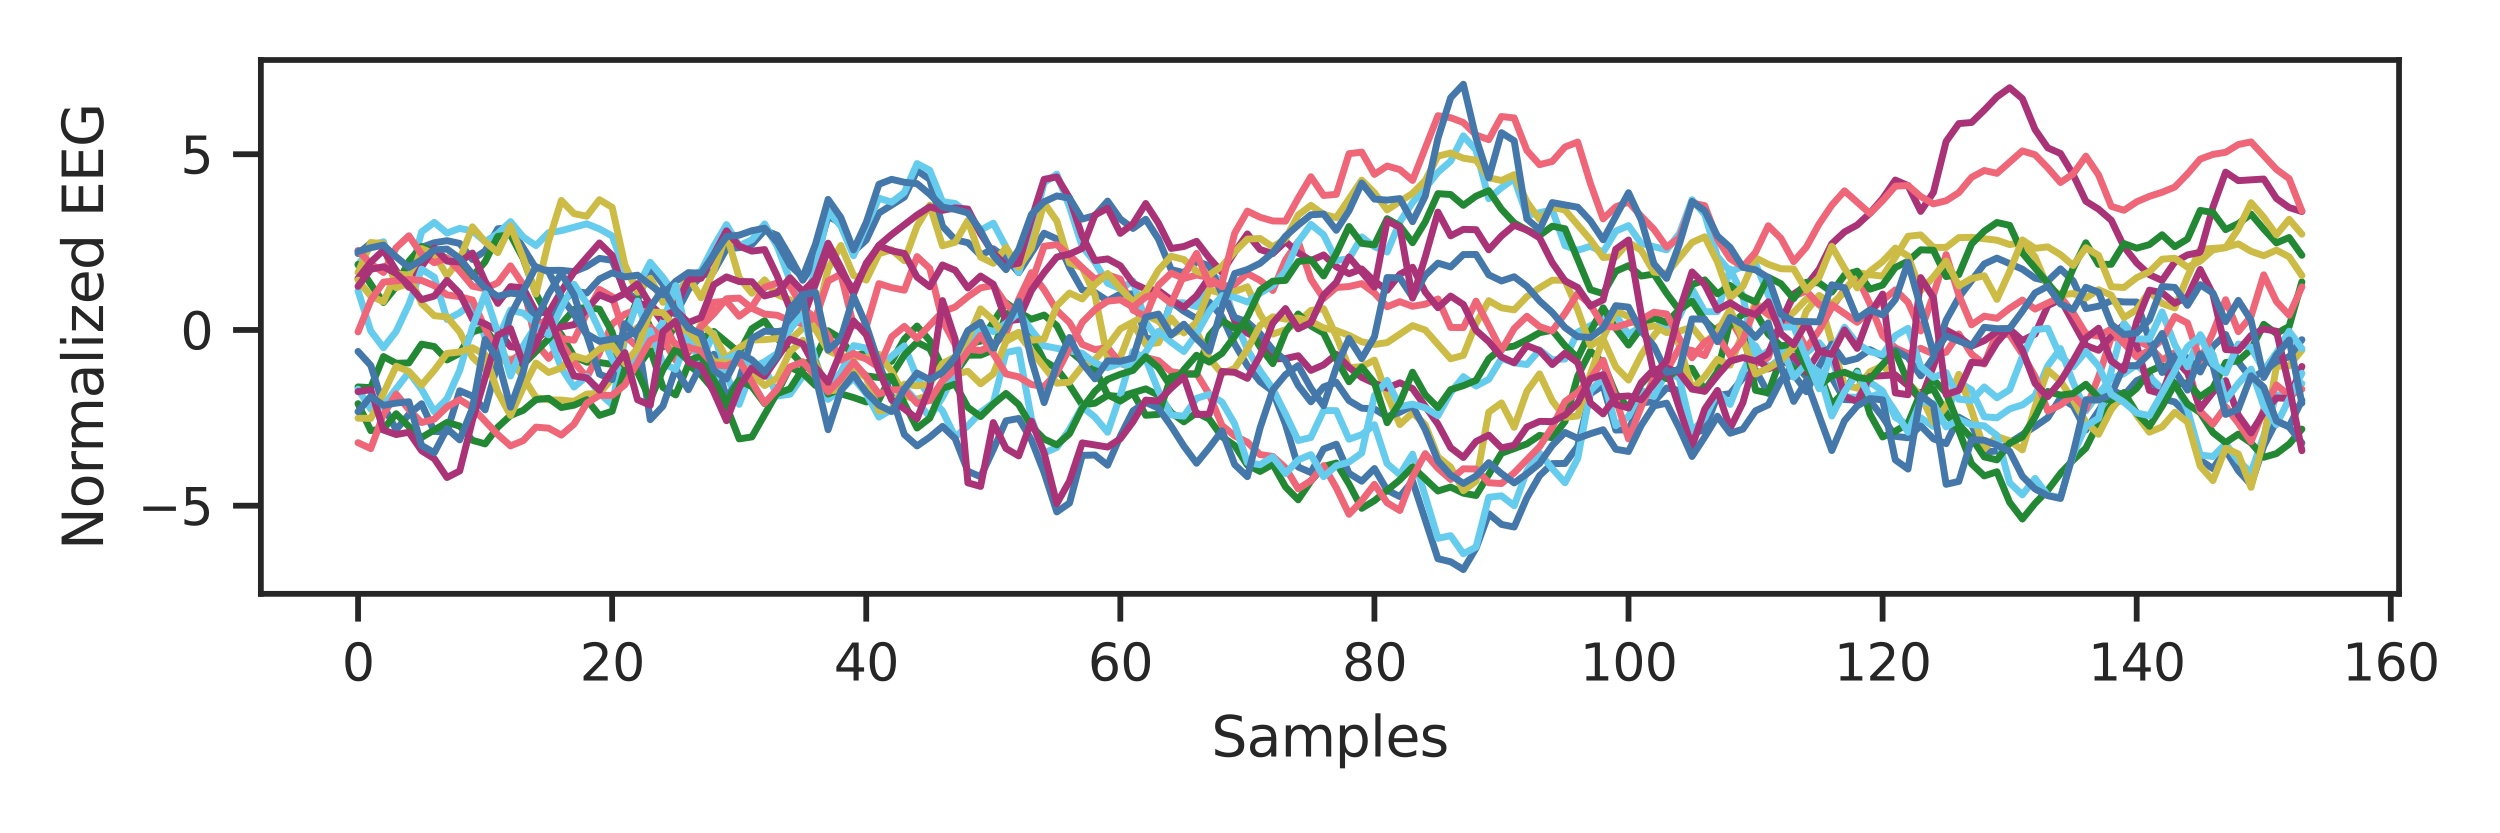 <?xml version="1.0" encoding="utf-8" standalone="no"?>
<!DOCTYPE svg PUBLIC "-//W3C//DTD SVG 1.1//EN"
  "http://www.w3.org/Graphics/SVG/1.1/DTD/svg11.dtd">
<svg xmlns:xlink="http://www.w3.org/1999/xlink" width="432pt" height="144pt" viewBox="0 0 432 144" xmlns="http://www.w3.org/2000/svg" version="1.1">
 <defs>
  <style type="text/css">*{stroke-linejoin: round; stroke-linecap: butt}</style>
 </defs>
 <g id="figure_1">
  <g id="patch_1">
   <path d="M 0 144 
L 432 144 
L 432 0 
L 0 0 
L 0 144 
z
" style="fill: none"/>
  </g>
  <g id="axes_1">
   <g id="patch_2">
    <path d="M 45.078 102.612 
L 414.555 102.612 
L 414.555 10.368 
L 45.078 10.368 
L 45.078 102.612 
z
" style="fill: none"/>
   </g>
   <g id="matplotlib.axis_1">
    <g id="xtick_1">
     <g id="line2d_1">
      <defs>
       <path id="m4bab8ca81d" d="M 0 0 
L 0 4.8 
" style="stroke: #262626"/>
      </defs>
      <g>
       <use xlink:href="#m4bab8ca81d" x="61.872" y="102.612" style="fill: #262626; stroke: #262626"/>
      </g>
     </g>
     <g id="text_1">
      <!-- 0 -->
      <g style="fill: #262626" transform="translate(59.073 117.599) scale(0.088 -0.088)">
       <defs>
        <path id="DejaVuSans-30" d="M 2034 4250 
Q 1547 4250 1301 3770 
Q 1056 3291 1056 2328 
Q 1056 1369 1301 889 
Q 1547 409 2034 409 
Q 2525 409 2770 889 
Q 3016 1369 3016 2328 
Q 3016 3291 2770 3770 
Q 2525 4250 2034 4250 
z
M 2034 4750 
Q 2819 4750 3233 4129 
Q 3647 3509 3647 2328 
Q 3647 1150 3233 529 
Q 2819 -91 2034 -91 
Q 1250 -91 836 529 
Q 422 1150 422 2328 
Q 422 3509 836 4129 
Q 1250 4750 2034 4750 
z
" transform="scale(0.016)"/>
       </defs>
       <use xlink:href="#DejaVuSans-30"/>
      </g>
     </g>
    </g>
    <g id="xtick_2">
     <g id="line2d_2">
      <g>
       <use xlink:href="#m4bab8ca81d" x="105.779" y="102.612" style="fill: #262626; stroke: #262626"/>
      </g>
     </g>
     <g id="text_2">
      <!-- 20 -->
      <g style="fill: #262626" transform="translate(100.18 117.599) scale(0.088 -0.088)">
       <defs>
        <path id="DejaVuSans-32" d="M 1228 531 
L 3431 531 
L 3431 0 
L 469 0 
L 469 531 
Q 828 903 1448 1529 
Q 2069 2156 2228 2338 
Q 2531 2678 2651 2914 
Q 2772 3150 2772 3378 
Q 2772 3750 2511 3984 
Q 2250 4219 1831 4219 
Q 1534 4219 1204 4116 
Q 875 4013 500 3803 
L 500 4441 
Q 881 4594 1212 4672 
Q 1544 4750 1819 4750 
Q 2544 4750 2975 4387 
Q 3406 4025 3406 3419 
Q 3406 3131 3298 2873 
Q 3191 2616 2906 2266 
Q 2828 2175 2409 1742 
Q 1991 1309 1228 531 
z
" transform="scale(0.016)"/>
       </defs>
       <use xlink:href="#DejaVuSans-32"/>
       <use xlink:href="#DejaVuSans-30" x="63.623"/>
      </g>
     </g>
    </g>
    <g id="xtick_3">
     <g id="line2d_3">
      <g>
       <use xlink:href="#m4bab8ca81d" x="149.686" y="102.612" style="fill: #262626; stroke: #262626"/>
      </g>
     </g>
     <g id="text_3">
      <!-- 40 -->
      <g style="fill: #262626" transform="translate(144.087 117.599) scale(0.088 -0.088)">
       <defs>
        <path id="DejaVuSans-34" d="M 2419 4116 
L 825 1625 
L 2419 1625 
L 2419 4116 
z
M 2253 4666 
L 3047 4666 
L 3047 1625 
L 3713 1625 
L 3713 1100 
L 3047 1100 
L 3047 0 
L 2419 0 
L 2419 1100 
L 313 1100 
L 313 1709 
L 2253 4666 
z
" transform="scale(0.016)"/>
       </defs>
       <use xlink:href="#DejaVuSans-34"/>
       <use xlink:href="#DejaVuSans-30" x="63.623"/>
      </g>
     </g>
    </g>
    <g id="xtick_4">
     <g id="line2d_4">
      <g>
       <use xlink:href="#m4bab8ca81d" x="193.593" y="102.612" style="fill: #262626; stroke: #262626"/>
      </g>
     </g>
     <g id="text_4">
      <!-- 60 -->
      <g style="fill: #262626" transform="translate(187.994 117.599) scale(0.088 -0.088)">
       <defs>
        <path id="DejaVuSans-36" d="M 2113 2584 
Q 1688 2584 1439 2293 
Q 1191 2003 1191 1497 
Q 1191 994 1439 701 
Q 1688 409 2113 409 
Q 2538 409 2786 701 
Q 3034 994 3034 1497 
Q 3034 2003 2786 2293 
Q 2538 2584 2113 2584 
z
M 3366 4563 
L 3366 3988 
Q 3128 4100 2886 4159 
Q 2644 4219 2406 4219 
Q 1781 4219 1451 3797 
Q 1122 3375 1075 2522 
Q 1259 2794 1537 2939 
Q 1816 3084 2150 3084 
Q 2853 3084 3261 2657 
Q 3669 2231 3669 1497 
Q 3669 778 3244 343 
Q 2819 -91 2113 -91 
Q 1303 -91 875 529 
Q 447 1150 447 2328 
Q 447 3434 972 4092 
Q 1497 4750 2381 4750 
Q 2619 4750 2861 4703 
Q 3103 4656 3366 4563 
z
" transform="scale(0.016)"/>
       </defs>
       <use xlink:href="#DejaVuSans-36"/>
       <use xlink:href="#DejaVuSans-30" x="63.623"/>
      </g>
     </g>
    </g>
    <g id="xtick_5">
     <g id="line2d_5">
      <g>
       <use xlink:href="#m4bab8ca81d" x="237.5" y="102.612" style="fill: #262626; stroke: #262626"/>
      </g>
     </g>
     <g id="text_5">
      <!-- 80 -->
      <g style="fill: #262626" transform="translate(231.901 117.599) scale(0.088 -0.088)">
       <defs>
        <path id="DejaVuSans-38" d="M 2034 2216 
Q 1584 2216 1326 1975 
Q 1069 1734 1069 1313 
Q 1069 891 1326 650 
Q 1584 409 2034 409 
Q 2484 409 2743 651 
Q 3003 894 3003 1313 
Q 3003 1734 2745 1975 
Q 2488 2216 2034 2216 
z
M 1403 2484 
Q 997 2584 770 2862 
Q 544 3141 544 3541 
Q 544 4100 942 4425 
Q 1341 4750 2034 4750 
Q 2731 4750 3128 4425 
Q 3525 4100 3525 3541 
Q 3525 3141 3298 2862 
Q 3072 2584 2669 2484 
Q 3125 2378 3379 2068 
Q 3634 1759 3634 1313 
Q 3634 634 3220 271 
Q 2806 -91 2034 -91 
Q 1263 -91 848 271 
Q 434 634 434 1313 
Q 434 1759 690 2068 
Q 947 2378 1403 2484 
z
M 1172 3481 
Q 1172 3119 1398 2916 
Q 1625 2713 2034 2713 
Q 2441 2713 2670 2916 
Q 2900 3119 2900 3481 
Q 2900 3844 2670 4047 
Q 2441 4250 2034 4250 
Q 1625 4250 1398 4047 
Q 1172 3844 1172 3481 
z
" transform="scale(0.016)"/>
       </defs>
       <use xlink:href="#DejaVuSans-38"/>
       <use xlink:href="#DejaVuSans-30" x="63.623"/>
      </g>
     </g>
    </g>
    <g id="xtick_6">
     <g id="line2d_6">
      <g>
       <use xlink:href="#m4bab8ca81d" x="281.407" y="102.612" style="fill: #262626; stroke: #262626"/>
      </g>
     </g>
     <g id="text_6">
      <!-- 100 -->
      <g style="fill: #262626" transform="translate(273.009 117.599) scale(0.088 -0.088)">
       <defs>
        <path id="DejaVuSans-31" d="M 794 531 
L 1825 531 
L 1825 4091 
L 703 3866 
L 703 4441 
L 1819 4666 
L 2450 4666 
L 2450 531 
L 3481 531 
L 3481 0 
L 794 0 
L 794 531 
z
" transform="scale(0.016)"/>
       </defs>
       <use xlink:href="#DejaVuSans-31"/>
       <use xlink:href="#DejaVuSans-30" x="63.623"/>
       <use xlink:href="#DejaVuSans-30" x="127.246"/>
      </g>
     </g>
    </g>
    <g id="xtick_7">
     <g id="line2d_7">
      <g>
       <use xlink:href="#m4bab8ca81d" x="325.314" y="102.612" style="fill: #262626; stroke: #262626"/>
      </g>
     </g>
     <g id="text_7">
      <!-- 120 -->
      <g style="fill: #262626" transform="translate(316.916 117.599) scale(0.088 -0.088)">
       <use xlink:href="#DejaVuSans-31"/>
       <use xlink:href="#DejaVuSans-32" x="63.623"/>
       <use xlink:href="#DejaVuSans-30" x="127.246"/>
      </g>
     </g>
    </g>
    <g id="xtick_8">
     <g id="line2d_8">
      <g>
       <use xlink:href="#m4bab8ca81d" x="369.221" y="102.612" style="fill: #262626; stroke: #262626"/>
      </g>
     </g>
     <g id="text_8">
      <!-- 140 -->
      <g style="fill: #262626" transform="translate(360.823 117.599) scale(0.088 -0.088)">
       <use xlink:href="#DejaVuSans-31"/>
       <use xlink:href="#DejaVuSans-34" x="63.623"/>
       <use xlink:href="#DejaVuSans-30" x="127.246"/>
      </g>
     </g>
    </g>
    <g id="xtick_9">
     <g id="line2d_9">
      <g>
       <use xlink:href="#m4bab8ca81d" x="413.128" y="102.612" style="fill: #262626; stroke: #262626"/>
      </g>
     </g>
     <g id="text_9">
      <!-- 160 -->
      <g style="fill: #262626" transform="translate(404.73 117.599) scale(0.088 -0.088)">
       <use xlink:href="#DejaVuSans-31"/>
       <use xlink:href="#DejaVuSans-36" x="63.623"/>
       <use xlink:href="#DejaVuSans-30" x="127.246"/>
      </g>
     </g>
    </g>
    <g id="text_10">
     <!-- Samples -->
     <g style="fill: #262626" transform="translate(209.318 130.723) scale(0.096 -0.096)">
      <defs>
       <path id="DejaVuSans-53" d="M 3425 4513 
L 3425 3897 
Q 3066 4069 2747 4153 
Q 2428 4238 2131 4238 
Q 1616 4238 1336 4038 
Q 1056 3838 1056 3469 
Q 1056 3159 1242 3001 
Q 1428 2844 1947 2747 
L 2328 2669 
Q 3034 2534 3370 2195 
Q 3706 1856 3706 1288 
Q 3706 609 3251 259 
Q 2797 -91 1919 -91 
Q 1588 -91 1214 -16 
Q 841 59 441 206 
L 441 856 
Q 825 641 1194 531 
Q 1563 422 1919 422 
Q 2459 422 2753 634 
Q 3047 847 3047 1241 
Q 3047 1584 2836 1778 
Q 2625 1972 2144 2069 
L 1759 2144 
Q 1053 2284 737 2584 
Q 422 2884 422 3419 
Q 422 4038 858 4394 
Q 1294 4750 2059 4750 
Q 2388 4750 2728 4690 
Q 3069 4631 3425 4513 
z
" transform="scale(0.016)"/>
       <path id="DejaVuSans-61" d="M 2194 1759 
Q 1497 1759 1228 1600 
Q 959 1441 959 1056 
Q 959 750 1161 570 
Q 1363 391 1709 391 
Q 2188 391 2477 730 
Q 2766 1069 2766 1631 
L 2766 1759 
L 2194 1759 
z
M 3341 1997 
L 3341 0 
L 2766 0 
L 2766 531 
Q 2569 213 2275 61 
Q 1981 -91 1556 -91 
Q 1019 -91 701 211 
Q 384 513 384 1019 
Q 384 1609 779 1909 
Q 1175 2209 1959 2209 
L 2766 2209 
L 2766 2266 
Q 2766 2663 2505 2880 
Q 2244 3097 1772 3097 
Q 1472 3097 1187 3025 
Q 903 2953 641 2809 
L 641 3341 
Q 956 3463 1253 3523 
Q 1550 3584 1831 3584 
Q 2591 3584 2966 3190 
Q 3341 2797 3341 1997 
z
" transform="scale(0.016)"/>
       <path id="DejaVuSans-6d" d="M 3328 2828 
Q 3544 3216 3844 3400 
Q 4144 3584 4550 3584 
Q 5097 3584 5394 3201 
Q 5691 2819 5691 2113 
L 5691 0 
L 5113 0 
L 5113 2094 
Q 5113 2597 4934 2840 
Q 4756 3084 4391 3084 
Q 3944 3084 3684 2787 
Q 3425 2491 3425 1978 
L 3425 0 
L 2847 0 
L 2847 2094 
Q 2847 2600 2669 2842 
Q 2491 3084 2119 3084 
Q 1678 3084 1418 2786 
Q 1159 2488 1159 1978 
L 1159 0 
L 581 0 
L 581 3500 
L 1159 3500 
L 1159 2956 
Q 1356 3278 1631 3431 
Q 1906 3584 2284 3584 
Q 2666 3584 2933 3390 
Q 3200 3197 3328 2828 
z
" transform="scale(0.016)"/>
       <path id="DejaVuSans-70" d="M 1159 525 
L 1159 -1331 
L 581 -1331 
L 581 3500 
L 1159 3500 
L 1159 2969 
Q 1341 3281 1617 3432 
Q 1894 3584 2278 3584 
Q 2916 3584 3314 3078 
Q 3713 2572 3713 1747 
Q 3713 922 3314 415 
Q 2916 -91 2278 -91 
Q 1894 -91 1617 61 
Q 1341 213 1159 525 
z
M 3116 1747 
Q 3116 2381 2855 2742 
Q 2594 3103 2138 3103 
Q 1681 3103 1420 2742 
Q 1159 2381 1159 1747 
Q 1159 1113 1420 752 
Q 1681 391 2138 391 
Q 2594 391 2855 752 
Q 3116 1113 3116 1747 
z
" transform="scale(0.016)"/>
       <path id="DejaVuSans-6c" d="M 603 4863 
L 1178 4863 
L 1178 0 
L 603 0 
L 603 4863 
z
" transform="scale(0.016)"/>
       <path id="DejaVuSans-65" d="M 3597 1894 
L 3597 1613 
L 953 1613 
Q 991 1019 1311 708 
Q 1631 397 2203 397 
Q 2534 397 2845 478 
Q 3156 559 3463 722 
L 3463 178 
Q 3153 47 2828 -22 
Q 2503 -91 2169 -91 
Q 1331 -91 842 396 
Q 353 884 353 1716 
Q 353 2575 817 3079 
Q 1281 3584 2069 3584 
Q 2775 3584 3186 3129 
Q 3597 2675 3597 1894 
z
M 3022 2063 
Q 3016 2534 2758 2815 
Q 2500 3097 2075 3097 
Q 1594 3097 1305 2825 
Q 1016 2553 972 2059 
L 3022 2063 
z
" transform="scale(0.016)"/>
       <path id="DejaVuSans-73" d="M 2834 3397 
L 2834 2853 
Q 2591 2978 2328 3040 
Q 2066 3103 1784 3103 
Q 1356 3103 1142 2972 
Q 928 2841 928 2578 
Q 928 2378 1081 2264 
Q 1234 2150 1697 2047 
L 1894 2003 
Q 2506 1872 2764 1633 
Q 3022 1394 3022 966 
Q 3022 478 2636 193 
Q 2250 -91 1575 -91 
Q 1294 -91 989 -36 
Q 684 19 347 128 
L 347 722 
Q 666 556 975 473 
Q 1284 391 1588 391 
Q 1994 391 2212 530 
Q 2431 669 2431 922 
Q 2431 1156 2273 1281 
Q 2116 1406 1581 1522 
L 1381 1569 
Q 847 1681 609 1914 
Q 372 2147 372 2553 
Q 372 3047 722 3315 
Q 1072 3584 1716 3584 
Q 2034 3584 2315 3537 
Q 2597 3491 2834 3397 
z
" transform="scale(0.016)"/>
      </defs>
      <use xlink:href="#DejaVuSans-53"/>
      <use xlink:href="#DejaVuSans-61" x="63.477"/>
      <use xlink:href="#DejaVuSans-6d" x="124.756"/>
      <use xlink:href="#DejaVuSans-70" x="222.168"/>
      <use xlink:href="#DejaVuSans-6c" x="285.645"/>
      <use xlink:href="#DejaVuSans-65" x="313.428"/>
      <use xlink:href="#DejaVuSans-73" x="374.951"/>
     </g>
    </g>
   </g>
   <g id="matplotlib.axis_2">
    <g id="ytick_1">
     <g id="line2d_10">
      <defs>
       <path id="m2f68022c7e" d="M 0 0 
L -4.8 0 
" style="stroke: #262626"/>
      </defs>
      <g>
       <use xlink:href="#m2f68022c7e" x="45.078" y="87.384" style="fill: #262626; stroke: #262626"/>
      </g>
     </g>
     <g id="text_11">
      <!-- −5 -->
      <g style="fill: #262626" transform="translate(23.805 90.727) scale(0.088 -0.088)">
       <defs>
        <path id="DejaVuSans-2212" d="M 678 2272 
L 4684 2272 
L 4684 1741 
L 678 1741 
L 678 2272 
z
" transform="scale(0.016)"/>
        <path id="DejaVuSans-35" d="M 691 4666 
L 3169 4666 
L 3169 4134 
L 1269 4134 
L 1269 2991 
Q 1406 3038 1543 3061 
Q 1681 3084 1819 3084 
Q 2600 3084 3056 2656 
Q 3513 2228 3513 1497 
Q 3513 744 3044 326 
Q 2575 -91 1722 -91 
Q 1428 -91 1123 -41 
Q 819 9 494 109 
L 494 744 
Q 775 591 1075 516 
Q 1375 441 1709 441 
Q 2250 441 2565 725 
Q 2881 1009 2881 1497 
Q 2881 1984 2565 2268 
Q 2250 2553 1709 2553 
Q 1456 2553 1204 2497 
Q 953 2441 691 2322 
L 691 4666 
z
" transform="scale(0.016)"/>
       </defs>
       <use xlink:href="#DejaVuSans-2212"/>
       <use xlink:href="#DejaVuSans-35" x="83.789"/>
      </g>
     </g>
    </g>
    <g id="ytick_2">
     <g id="line2d_11">
      <g>
       <use xlink:href="#m2f68022c7e" x="45.078" y="57.017" style="fill: #262626; stroke: #262626"/>
      </g>
     </g>
     <g id="text_12">
      <!-- 0 -->
      <g style="fill: #262626" transform="translate(31.179 60.36) scale(0.088 -0.088)">
       <use xlink:href="#DejaVuSans-30"/>
      </g>
     </g>
    </g>
    <g id="ytick_3">
     <g id="line2d_12">
      <g>
       <use xlink:href="#m2f68022c7e" x="45.078" y="26.65" style="fill: #262626; stroke: #262626"/>
      </g>
     </g>
     <g id="text_13">
      <!-- 5 -->
      <g style="fill: #262626" transform="translate(31.179 29.993) scale(0.088 -0.088)">
       <use xlink:href="#DejaVuSans-35"/>
      </g>
     </g>
    </g>
    <g id="text_14">
     <!-- Normalized EEG -->
     <g style="fill: #262626" transform="translate(17.808 95.022) rotate(-90) scale(0.096 -0.096)">
      <defs>
       <path id="DejaVuSans-4e" d="M 628 4666 
L 1478 4666 
L 3547 763 
L 3547 4666 
L 4159 4666 
L 4159 0 
L 3309 0 
L 1241 3903 
L 1241 0 
L 628 0 
L 628 4666 
z
" transform="scale(0.016)"/>
       <path id="DejaVuSans-6f" d="M 1959 3097 
Q 1497 3097 1228 2736 
Q 959 2375 959 1747 
Q 959 1119 1226 758 
Q 1494 397 1959 397 
Q 2419 397 2687 759 
Q 2956 1122 2956 1747 
Q 2956 2369 2687 2733 
Q 2419 3097 1959 3097 
z
M 1959 3584 
Q 2709 3584 3137 3096 
Q 3566 2609 3566 1747 
Q 3566 888 3137 398 
Q 2709 -91 1959 -91 
Q 1206 -91 779 398 
Q 353 888 353 1747 
Q 353 2609 779 3096 
Q 1206 3584 1959 3584 
z
" transform="scale(0.016)"/>
       <path id="DejaVuSans-72" d="M 2631 2963 
Q 2534 3019 2420 3045 
Q 2306 3072 2169 3072 
Q 1681 3072 1420 2755 
Q 1159 2438 1159 1844 
L 1159 0 
L 581 0 
L 581 3500 
L 1159 3500 
L 1159 2956 
Q 1341 3275 1631 3429 
Q 1922 3584 2338 3584 
Q 2397 3584 2469 3576 
Q 2541 3569 2628 3553 
L 2631 2963 
z
" transform="scale(0.016)"/>
       <path id="DejaVuSans-69" d="M 603 3500 
L 1178 3500 
L 1178 0 
L 603 0 
L 603 3500 
z
M 603 4863 
L 1178 4863 
L 1178 4134 
L 603 4134 
L 603 4863 
z
" transform="scale(0.016)"/>
       <path id="DejaVuSans-7a" d="M 353 3500 
L 3084 3500 
L 3084 2975 
L 922 459 
L 3084 459 
L 3084 0 
L 275 0 
L 275 525 
L 2438 3041 
L 353 3041 
L 353 3500 
z
" transform="scale(0.016)"/>
       <path id="DejaVuSans-64" d="M 2906 2969 
L 2906 4863 
L 3481 4863 
L 3481 0 
L 2906 0 
L 2906 525 
Q 2725 213 2448 61 
Q 2172 -91 1784 -91 
Q 1150 -91 751 415 
Q 353 922 353 1747 
Q 353 2572 751 3078 
Q 1150 3584 1784 3584 
Q 2172 3584 2448 3432 
Q 2725 3281 2906 2969 
z
M 947 1747 
Q 947 1113 1208 752 
Q 1469 391 1925 391 
Q 2381 391 2643 752 
Q 2906 1113 2906 1747 
Q 2906 2381 2643 2742 
Q 2381 3103 1925 3103 
Q 1469 3103 1208 2742 
Q 947 2381 947 1747 
z
" transform="scale(0.016)"/>
       <path id="DejaVuSans-20" transform="scale(0.016)"/>
       <path id="DejaVuSans-45" d="M 628 4666 
L 3578 4666 
L 3578 4134 
L 1259 4134 
L 1259 2753 
L 3481 2753 
L 3481 2222 
L 1259 2222 
L 1259 531 
L 3634 531 
L 3634 0 
L 628 0 
L 628 4666 
z
" transform="scale(0.016)"/>
       <path id="DejaVuSans-47" d="M 3809 666 
L 3809 1919 
L 2778 1919 
L 2778 2438 
L 4434 2438 
L 4434 434 
Q 4069 175 3628 42 
Q 3188 -91 2688 -91 
Q 1594 -91 976 548 
Q 359 1188 359 2328 
Q 359 3472 976 4111 
Q 1594 4750 2688 4750 
Q 3144 4750 3555 4637 
Q 3966 4525 4313 4306 
L 4313 3634 
Q 3963 3931 3569 4081 
Q 3175 4231 2741 4231 
Q 1884 4231 1454 3753 
Q 1025 3275 1025 2328 
Q 1025 1384 1454 906 
Q 1884 428 2741 428 
Q 3075 428 3337 486 
Q 3600 544 3809 666 
z
" transform="scale(0.016)"/>
      </defs>
      <use xlink:href="#DejaVuSans-4e"/>
      <use xlink:href="#DejaVuSans-6f" x="74.805"/>
      <use xlink:href="#DejaVuSans-72" x="135.986"/>
      <use xlink:href="#DejaVuSans-6d" x="175.35"/>
      <use xlink:href="#DejaVuSans-61" x="272.762"/>
      <use xlink:href="#DejaVuSans-6c" x="334.041"/>
      <use xlink:href="#DejaVuSans-69" x="361.824"/>
      <use xlink:href="#DejaVuSans-7a" x="389.607"/>
      <use xlink:href="#DejaVuSans-65" x="442.098"/>
      <use xlink:href="#DejaVuSans-64" x="503.621"/>
      <use xlink:href="#DejaVuSans-20" x="567.098"/>
      <use xlink:href="#DejaVuSans-45" x="598.885"/>
      <use xlink:href="#DejaVuSans-45" x="662.068"/>
      <use xlink:href="#DejaVuSans-47" x="725.252"/>
     </g>
    </g>
   </g>
   <g id="PolyCollection_1"/>
   <g id="PolyCollection_2"/>
   <g id="PolyCollection_3"/>
   <g id="PolyCollection_4"/>
   <g id="PolyCollection_5"/>
   <g id="PolyCollection_6"/>
   <g id="PolyCollection_7"/>
   <g id="PolyCollection_8"/>
   <g id="PolyCollection_9"/>
   <g id="PolyCollection_10"/>
   <g id="PolyCollection_11"/>
   <g id="PolyCollection_12"/>
   <g id="PolyCollection_13"/>
   <g id="PolyCollection_14"/>
   <g id="PolyCollection_15"/>
   <g id="PolyCollection_16"/>
   <g id="PolyCollection_17"/>
   <g id="PolyCollection_18"/>
   <g id="PolyCollection_19"/>
   <g id="line2d_13">
    <path d="M 61.872 43.811 
L 64.068 42.032 
L 66.263 42.569 
L 68.458 47.411 
L 70.654 47.381 
L 72.849 42.74 
L 75.044 41.943 
L 77.24 41.59 
L 79.435 42.062 
L 81.631 44.825 
L 83.826 43.365 
L 86.021 39.537 
L 88.217 39.318 
L 92.607 46.344 
L 94.803 46.732 
L 96.998 46.713 
L 99.193 46.937 
L 101.389 46.046 
L 103.584 44.652 
L 105.779 44.97 
L 107.975 50.298 
L 110.17 51.812 
L 112.365 46.318 
L 114.561 49.128 
L 116.756 54.3 
L 118.951 50.068 
L 121.147 47.714 
L 123.342 46.868 
L 125.537 43 
L 127.733 42.792 
L 129.928 42.253 
L 132.124 39.799 
L 134.319 40.665 
L 136.514 44.397 
L 138.71 48.428 
L 140.905 45.142 
L 143.1 37.36 
L 145.296 38.568 
L 147.491 43.488 
L 149.686 41.469 
L 151.882 36.806 
L 156.272 34.054 
L 158.468 29.472 
L 160.663 30.987 
L 162.858 39.082 
L 165.054 41.436 
L 167.249 41.942 
L 169.444 44.103 
L 171.64 42.991 
L 173.835 44.555 
L 176.031 47.105 
L 180.421 40.292 
L 182.617 41.297 
L 184.812 46.236 
L 187.007 50.081 
L 189.203 50.544 
L 191.398 51.975 
L 193.593 50.813 
L 195.789 50.794 
L 197.984 58.412 
L 200.179 58.788 
L 202.375 52.167 
L 204.57 53.769 
L 206.765 55.046 
L 208.961 52.181 
L 211.156 54.701 
L 213.351 59.46 
L 215.547 63.202 
L 217.742 65.965 
L 219.937 67.595 
L 222.133 73.335 
L 224.328 80.702 
L 226.524 81.659 
L 228.719 77.583 
L 230.914 76.756 
L 233.11 81.787 
L 235.305 83.154 
L 237.5 80.965 
L 239.696 84.708 
L 241.891 85.808 
L 244.086 83.116 
L 248.477 96.555 
L 250.672 97.074 
L 252.868 98.419 
L 255.063 94.712 
L 257.258 88.772 
L 259.454 90.617 
L 261.649 91.067 
L 263.844 86.016 
L 266.04 82.192 
L 268.235 80.109 
L 270.43 80.087 
L 272.626 77.147 
L 274.821 68.025 
L 277.017 66.607 
L 279.212 74.312 
L 281.407 74.258 
L 283.603 69.596 
L 285.798 69.415 
L 287.993 67.045 
L 290.189 67.467 
L 292.384 74.912 
L 294.579 74.258 
L 296.775 68.351 
L 298.97 68.016 
L 301.165 65.349 
L 303.361 63.968 
L 305.556 67.965 
L 307.751 65.731 
L 309.947 62.812 
L 312.142 65.08 
L 314.337 64.406 
L 316.533 65.232 
L 318.728 69.048 
L 323.119 69.226 
L 325.314 72.07 
L 327.51 75.404 
L 329.705 75.643 
L 331.9 73.56 
L 334.096 75.827 
L 336.291 76.657 
L 338.486 72.092 
L 340.682 73.361 
L 342.877 78.101 
L 345.072 77.937 
L 351.658 73.693 
L 353.854 72.175 
L 356.049 68.778 
L 358.244 70.141 
L 360.44 74.295 
L 362.635 71.013 
L 364.83 67.407 
L 367.026 68.321 
L 369.221 65.774 
L 371.416 64.779 
L 373.612 68.879 
L 375.807 69.467 
L 378.003 71.607 
L 380.198 79.517 
L 382.393 80.973 
L 384.589 77.747 
L 386.784 81.343 
L 388.979 83.731 
L 391.175 77.089 
L 393.37 72.78 
L 395.565 73.702 
L 397.761 69.18 
L 397.761 69.18 
" clip-path="url(#pcacbeaccb6)" style="fill: none; stroke: #4477aa; stroke-width: 1.2; stroke-linecap: round"/>
   </g>
   <g id="line2d_14">
    <path d="M 61.872 45.844 
L 64.068 42.428 
L 66.263 41.782 
L 68.458 48.781 
L 70.654 48.294 
L 72.849 40.075 
L 75.044 38.43 
L 77.24 40.263 
L 79.435 39.463 
L 81.631 39.908 
L 83.826 41.76 
L 86.021 40.357 
L 88.217 38.301 
L 90.412 40.952 
L 92.607 42.436 
L 94.803 40.204 
L 96.998 39.859 
L 101.389 38.677 
L 103.584 39.554 
L 105.779 40.772 
L 107.975 46.788 
L 110.17 49.564 
L 112.365 45.329 
L 114.561 47.949 
L 116.756 51.054 
L 118.951 47.896 
L 121.147 46.808 
L 123.342 42.52 
L 125.537 38.82 
L 127.733 42.47 
L 129.928 41.433 
L 132.124 38.702 
L 134.319 42.612 
L 136.514 48.446 
L 138.71 52.681 
L 140.905 46.879 
L 143.1 36.478 
L 145.296 39.067 
L 147.491 44.188 
L 149.686 38.994 
L 151.882 34.248 
L 154.077 34.937 
L 156.272 33.263 
L 158.468 28.268 
L 160.663 29.433 
L 162.858 34.837 
L 165.054 35.161 
L 167.249 36.81 
L 169.444 39.776 
L 171.64 38.562 
L 173.835 42.683 
L 176.031 47.075 
L 178.226 40.146 
L 180.421 31.571 
L 182.617 30.105 
L 184.812 35.766 
L 187.007 42.597 
L 189.203 45.318 
L 191.398 48.939 
L 193.593 49.903 
L 195.789 48.581 
L 197.984 55.64 
L 200.179 58.764 
L 202.375 52.283 
L 204.57 52.322 
L 206.765 52.978 
L 208.961 47.484 
L 211.156 48.421 
L 213.351 55.263 
L 215.547 60.362 
L 217.742 64.075 
L 219.937 67.194 
L 222.133 71.532 
L 224.328 76.126 
L 226.524 75.589 
L 228.719 70.932 
L 230.914 70.963 
L 233.11 75.897 
L 235.305 75.114 
L 237.5 73.395 
L 239.696 80.119 
L 241.891 82.015 
L 244.086 78.479 
L 248.477 93.023 
L 250.672 92.561 
L 252.868 95.689 
L 255.063 94.537 
L 257.258 85.928 
L 259.454 85.681 
L 261.649 87.396 
L 263.844 81.374 
L 266.04 78.295 
L 268.235 80.97 
L 270.43 83.414 
L 272.626 79.249 
L 274.821 67.501 
L 277.017 65.3 
L 279.212 73.556 
L 281.407 71.963 
L 283.603 67.468 
L 285.798 68.511 
L 287.993 64.255 
L 290.189 65.311 
L 292.384 74.546 
L 294.579 72.223 
L 296.775 67.708 
L 298.97 69.884 
L 301.165 64.279 
L 303.361 59.772 
L 305.556 63.546 
L 307.751 61.871 
L 309.947 59.624 
L 312.142 60.971 
L 314.337 59.221 
L 316.533 61.904 
L 318.728 68.538 
L 320.923 68.682 
L 323.119 66.031 
L 325.314 67.565 
L 327.51 72.116 
L 329.705 73.462 
L 331.9 72.195 
L 334.096 73.684 
L 336.291 71.72 
L 338.486 66.031 
L 340.682 67.392 
L 342.877 72.024 
L 345.072 72.193 
L 347.268 70.663 
L 349.463 69.971 
L 351.658 68.361 
L 353.854 63.203 
L 356.049 60.244 
L 358.244 66.108 
L 360.44 70.994 
L 362.635 67.995 
L 364.83 65.407 
L 367.026 64.549 
L 369.221 63.036 
L 373.612 67.176 
L 375.807 66.095 
L 378.003 70.801 
L 380.198 78.619 
L 382.393 78.893 
L 384.589 76.68 
L 386.784 79.62 
L 388.979 81.66 
L 391.175 75.286 
L 393.37 68.207 
L 395.565 68.983 
L 397.761 66.283 
L 397.761 66.283 
" clip-path="url(#pcacbeaccb6)" style="fill: none; stroke: #66ccee; stroke-width: 1.2; stroke-linecap: round"/>
   </g>
   <g id="line2d_15">
    <path d="M 61.872 45.691 
L 64.068 49.11 
L 66.263 52.268 
L 68.458 49.54 
L 70.654 45.143 
L 72.849 42.608 
L 75.044 43.49 
L 77.24 44.688 
L 79.435 46.025 
L 81.631 47.774 
L 83.826 45.227 
L 86.021 40.845 
L 88.217 40.569 
L 90.412 44.683 
L 92.607 50.744 
L 94.803 54.868 
L 96.998 57.845 
L 99.193 61.605 
L 101.389 62.582 
L 103.584 62.638 
L 105.779 62.969 
L 107.975 57.081 
L 110.17 51.725 
L 112.365 56.583 
L 114.561 59.942 
L 116.756 56.062 
L 118.951 56.301 
L 121.147 58.58 
L 123.342 57.286 
L 127.733 60.93 
L 129.928 56.787 
L 132.124 55.416 
L 134.319 58.504 
L 136.514 60.643 
L 138.71 63.059 
L 140.905 61.887 
L 143.1 57.157 
L 145.296 58.498 
L 147.491 61.722 
L 149.686 60.833 
L 151.882 61.878 
L 154.077 62.445 
L 156.272 58.59 
L 158.468 56.345 
L 160.663 58.852 
L 162.858 63.576 
L 165.054 64.492 
L 167.249 61.376 
L 169.444 61.367 
L 171.64 60.48 
L 173.835 54.397 
L 176.031 52.689 
L 178.226 58.028 
L 180.421 62.33 
L 182.617 63.727 
L 184.812 66.559 
L 187.007 69.973 
L 189.203 69.683 
L 191.398 68.334 
L 193.593 68.531 
L 197.984 67.196 
L 200.179 68.298 
L 202.375 71.3 
L 204.57 72.888 
L 206.765 71.328 
L 208.961 72.425 
L 211.156 75.46 
L 213.351 76.982 
L 215.547 80.378 
L 217.742 81.462 
L 219.937 80.235 
L 222.133 84.136 
L 224.328 86.361 
L 226.524 83.126 
L 228.719 80.6 
L 230.914 80.014 
L 233.11 83.647 
L 235.305 87.837 
L 237.5 86.512 
L 241.891 82.93 
L 244.086 80.687 
L 248.477 84.843 
L 250.672 84.166 
L 252.868 85.224 
L 255.063 85.625 
L 259.454 78.318 
L 263.844 76.711 
L 266.04 75.226 
L 268.235 75.647 
L 270.43 72.832 
L 272.626 64.999 
L 274.821 60.671 
L 277.017 62.733 
L 279.212 68.04 
L 281.407 70.473 
L 283.603 66.359 
L 285.798 64.054 
L 287.993 65.426 
L 290.189 63.615 
L 292.384 63.662 
L 294.579 67.434 
L 296.775 64.243 
L 298.97 55.502 
L 301.165 56.938 
L 303.361 67.443 
L 305.556 67.907 
L 307.751 61.896 
L 309.947 63.677 
L 312.142 64.345 
L 314.337 64.339 
L 316.533 69.919 
L 318.728 67.626 
L 320.923 64.131 
L 323.119 71.54 
L 325.314 75.506 
L 327.51 74.512 
L 329.705 73.175 
L 331.9 67.82 
L 334.096 67.249 
L 336.291 71.412 
L 338.486 74.444 
L 340.682 80.138 
L 342.877 82.235 
L 345.072 81.521 
L 347.268 86.805 
L 349.463 89.682 
L 351.658 86.979 
L 353.854 84.718 
L 356.049 81.8 
L 358.244 79.498 
L 360.44 77.436 
L 362.635 73.01 
L 364.83 69.911 
L 367.026 68.954 
L 369.221 67.104 
L 371.416 64.137 
L 373.612 63.178 
L 378.003 69.804 
L 380.198 71.303 
L 382.393 74.747 
L 384.589 76.475 
L 386.784 75.014 
L 388.979 76.531 
L 391.175 79.018 
L 393.37 78.384 
L 395.565 76.738 
L 397.761 74.156 
L 397.761 74.156 
" clip-path="url(#pcacbeaccb6)" style="fill: none; stroke: #228833; stroke-width: 1.2; stroke-linecap: round"/>
   </g>
   <g id="line2d_16">
    <path d="M 61.872 47.099 
L 64.068 41.901 
L 66.263 42.104 
L 68.458 49.72 
L 70.654 48.977 
L 72.849 42.955 
L 75.044 43.872 
L 77.24 47.636 
L 79.435 44.852 
L 81.631 39.202 
L 83.826 41.779 
L 86.021 43.656 
L 88.217 39.031 
L 90.412 44.565 
L 92.607 50.812 
L 94.803 41.628 
L 96.998 34.644 
L 99.193 36.92 
L 101.389 37.358 
L 103.584 34.511 
L 105.779 35.824 
L 107.975 45.755 
L 110.17 50.504 
L 112.365 48.1 
L 114.561 52.236 
L 116.756 51.952 
L 118.951 47.804 
L 121.147 51.459 
L 123.342 46.795 
L 125.537 40.507 
L 127.733 47.989 
L 129.928 50.675 
L 132.124 48.366 
L 134.319 50.905 
L 136.514 51.821 
L 138.71 55.192 
L 140.905 55.986 
L 143.1 46.435 
L 145.296 42.421 
L 147.491 47.606 
L 149.686 48.395 
L 151.882 43.845 
L 154.077 43.174 
L 156.272 45.052 
L 158.468 39.073 
L 160.663 35.455 
L 162.858 42.477 
L 165.054 41.864 
L 167.249 38.114 
L 169.444 44.422 
L 171.64 45.501 
L 173.835 42.774 
L 176.031 46.208 
L 178.226 42.902 
L 180.421 35.059 
L 182.617 38.192 
L 184.812 45.433 
L 187.007 46.257 
L 189.203 50.984 
L 191.398 61.963 
L 193.593 61.724 
L 195.789 56.041 
L 197.984 59.507 
L 200.179 59.214 
L 202.375 54.963 
L 204.57 57.532 
L 206.765 55.728 
L 208.961 50.099 
L 211.156 50.714 
L 213.351 50.373 
L 215.547 49.556 
L 217.742 54.317 
L 219.937 57.727 
L 222.133 56.976 
L 224.328 55.659 
L 226.524 53.652 
L 228.719 53.336 
L 230.914 58.076 
L 233.11 63.538 
L 235.305 63.349 
L 237.5 62.226 
L 239.696 68.221 
L 241.891 73.361 
L 244.086 71.331 
L 246.282 73.387 
L 248.477 78.95 
L 250.672 80.707 
L 252.868 84.779 
L 255.063 83.167 
L 257.258 71.224 
L 259.454 69.623 
L 261.649 73.841 
L 263.844 67.617 
L 266.04 64.607 
L 268.235 69.272 
L 270.43 72.11 
L 272.626 71.884 
L 274.821 64.637 
L 277.017 58.565 
L 279.212 63.411 
L 281.407 65.67 
L 283.603 61.344 
L 285.798 57.99 
L 287.993 55.336 
L 290.189 59.577 
L 292.384 67.203 
L 294.579 65.073 
L 296.775 62.082 
L 298.97 63.091 
L 301.165 57.514 
L 303.361 52.292 
L 305.556 54.449 
L 307.751 55.578 
L 309.947 53.983 
L 312.142 51.675 
L 314.337 51.697 
L 318.728 66.566 
L 320.923 67.069 
L 323.119 64.249 
L 325.314 63.219 
L 327.51 65.021 
L 329.705 66.16 
L 331.9 68.325 
L 334.096 72.997 
L 336.291 70.195 
L 338.486 64.69 
L 340.682 70.862 
L 342.877 77.59 
L 345.072 75.433 
L 347.268 76.172 
L 349.463 77.737 
L 351.658 70.342 
L 353.854 63.964 
L 356.049 65.854 
L 358.244 69.162 
L 360.44 72.922 
L 362.635 75.038 
L 364.83 70.755 
L 367.026 68.1 
L 369.221 71.768 
L 371.416 74.681 
L 373.612 73.769 
L 375.807 71.245 
L 378.003 72.923 
L 380.198 80.558 
L 382.393 83.036 
L 384.589 77.458 
L 386.784 78.447 
L 388.979 84.213 
L 391.175 75.991 
L 393.37 63.289 
L 395.565 63.209 
L 397.761 60.513 
L 397.761 60.513 
" clip-path="url(#pcacbeaccb6)" style="fill: none; stroke: #ccbb44; stroke-width: 1.2; stroke-linecap: round"/>
   </g>
   <g id="line2d_17">
    <path d="M 61.872 43.288 
L 64.068 45.576 
L 66.263 47.081 
L 68.458 42.799 
L 70.654 40.747 
L 72.849 43.927 
L 75.044 45.401 
L 77.24 44.569 
L 79.435 46.812 
L 81.631 49.45 
L 83.826 49.904 
L 86.021 48.858 
L 88.217 45.945 
L 90.412 49.204 
L 92.607 59.31 
L 94.803 61.923 
L 96.998 59.255 
L 99.193 62.526 
L 101.389 65.212 
L 103.584 60.978 
L 105.779 55.99 
L 107.975 54.293 
L 110.17 53.442 
L 112.365 52.774 
L 114.561 55.38 
L 116.756 59.933 
L 118.951 60.929 
L 121.147 57.045 
L 123.342 52.244 
L 125.537 52.039 
L 127.733 54.643 
L 129.928 53.034 
L 132.124 49.656 
L 134.319 48.885 
L 136.514 49.442 
L 138.71 53.155 
L 140.905 55.004 
L 143.1 48.554 
L 145.296 47.368 
L 147.491 56.258 
L 149.686 56.423 
L 151.882 49.015 
L 154.077 49.707 
L 156.272 50.144 
L 158.468 44.343 
L 160.663 46.391 
L 162.858 55.4 
L 165.054 59.497 
L 167.249 60.322 
L 169.444 60.576 
L 171.64 59.636 
L 173.835 57.619 
L 176.031 51.733 
L 178.226 47.123 
L 180.421 50.066 
L 182.617 53.643 
L 184.812 55.741 
L 187.007 59.517 
L 189.203 60.413 
L 191.398 60.063 
L 193.593 62.797 
L 195.789 63.56 
L 197.984 61.793 
L 200.179 62.319 
L 202.375 64.224 
L 204.57 64.569 
L 206.765 64.54 
L 208.961 68.157 
L 211.156 73.514 
L 213.351 75.326 
L 215.547 76.411 
L 217.742 78.556 
L 219.937 78.869 
L 222.133 80.845 
L 224.328 84.47 
L 226.524 83.061 
L 228.719 80.47 
L 230.914 84.305 
L 233.11 88.867 
L 235.305 86.542 
L 237.5 83.688 
L 239.696 86.887 
L 241.891 88.212 
L 244.086 82.414 
L 246.282 78.395 
L 248.477 80.931 
L 250.672 82.842 
L 252.868 81.012 
L 255.063 81.05 
L 257.258 83.419 
L 259.454 83.557 
L 261.649 81.705 
L 266.04 77.181 
L 268.235 73.787 
L 270.43 69.408 
L 272.626 67.785 
L 274.821 65.459 
L 277.017 62.259 
L 279.212 68.872 
L 281.407 75.842 
L 283.603 70.292 
L 285.798 65.347 
L 287.993 64.077 
L 290.189 60.103 
L 292.384 60.564 
L 294.579 61.448 
L 296.775 56.659 
L 298.97 55.118 
L 301.165 58.838 
L 303.361 62.888 
L 305.556 61.757 
L 307.751 55.601 
L 309.947 56.101 
L 312.142 60.187 
L 314.337 57.121 
L 316.533 53.129 
L 318.728 50.084 
L 320.923 47.836 
L 323.119 52.508 
L 325.314 58.015 
L 327.51 60.103 
L 329.705 61.135 
L 331.9 60.187 
L 334.096 61.167 
L 336.291 60.872 
L 338.486 57.701 
L 340.682 61.19 
L 342.877 62.897 
L 345.072 57.511 
L 347.268 57.837 
L 349.463 61.213 
L 351.658 65.059 
L 353.854 71.018 
L 356.049 69.973 
L 358.244 68.289 
L 360.44 70.691 
L 362.635 65.11 
L 364.83 58.25 
L 367.026 58.676 
L 369.221 58.826 
L 371.416 59.852 
L 373.612 62.195 
L 375.807 60.941 
L 378.003 63.113 
L 380.198 71.059 
L 382.393 73.289 
L 384.589 70.267 
L 386.784 73.148 
L 388.979 76.335 
L 391.175 70.781 
L 393.37 66.523 
L 395.565 68.344 
L 397.761 67.259 
L 397.761 67.259 
" clip-path="url(#pcacbeaccb6)" style="fill: none; stroke: #ee6677; stroke-width: 1.2; stroke-linecap: round"/>
   </g>
   <g id="line2d_18">
    <path d="M 61.872 48.119 
L 64.068 45.289 
L 66.263 43.226 
L 68.458 46.763 
L 70.654 49.637 
L 72.849 46.102 
L 75.044 42.855 
L 77.24 45.112 
L 79.435 45.265 
L 81.631 43.728 
L 83.826 48.615 
L 86.021 52.416 
L 88.217 49.524 
L 90.412 49.761 
L 92.607 53.939 
L 94.803 54.056 
L 96.998 50.32 
L 99.193 47.012 
L 103.584 41.987 
L 105.779 44.116 
L 107.975 50.59 
L 110.17 52.46 
L 112.365 52.734 
L 114.561 55.773 
L 116.756 53.031 
L 118.951 48.293 
L 121.147 48.087 
L 125.537 39.893 
L 127.733 42.527 
L 129.928 43.396 
L 132.124 43.127 
L 134.319 47.732 
L 136.514 53.384 
L 138.71 55.084 
L 143.1 43.129 
L 145.296 47.05 
L 147.491 50.089 
L 149.686 45.847 
L 151.882 42.397 
L 154.077 40.525 
L 158.468 37.148 
L 160.663 35.747 
L 162.858 36.346 
L 165.054 35.923 
L 167.249 36.136 
L 169.444 40.383 
L 171.64 43.721 
L 173.835 45.888 
L 176.031 45.481 
L 178.226 37.93 
L 180.421 30.988 
L 182.617 30.575 
L 184.812 34.221 
L 187.007 40.783 
L 189.203 45.025 
L 191.398 44.742 
L 193.593 45.921 
L 195.789 48.936 
L 197.984 49.974 
L 200.179 50.207 
L 202.375 51.831 
L 204.57 53.103 
L 206.765 51.104 
L 208.961 47.952 
L 211.156 49.83 
L 213.351 55.398 
L 215.547 57.534 
L 217.742 58.75 
L 219.937 62.027 
L 222.133 61.955 
L 224.328 61.471 
L 226.524 64.001 
L 228.719 63.049 
L 230.914 61.225 
L 233.11 63.468 
L 235.305 65.217 
L 237.5 66.232 
L 239.696 67.072 
L 241.891 66.145 
L 244.086 67.134 
L 248.477 73.298 
L 250.672 77.365 
L 252.868 79.05 
L 255.063 76.285 
L 257.258 75.198 
L 259.454 77.392 
L 261.649 76.935 
L 263.844 73.783 
L 266.04 72.817 
L 268.235 72.848 
L 270.43 71.73 
L 272.626 69.628 
L 274.821 65.462 
L 277.017 64.725 
L 279.212 69.88 
L 281.407 70.498 
L 283.603 66.108 
L 285.798 63.825 
L 287.993 63.845 
L 292.384 77.193 
L 294.579 70.701 
L 296.775 67.476 
L 298.97 74.007 
L 301.165 69.603 
L 303.361 61.792 
L 305.556 63.74 
L 307.751 62.866 
L 309.947 61.515 
L 312.142 64.281 
L 314.337 60.806 
L 316.533 60.27 
L 318.728 68.475 
L 320.923 69.38 
L 323.119 65.053 
L 327.51 64.781 
L 329.705 66.646 
L 331.9 69.098 
L 334.096 63.253 
L 336.291 57.018 
L 338.486 58.222 
L 340.682 59.807 
L 342.877 58.865 
L 345.072 57.286 
L 347.268 56.893 
L 349.463 58.825 
L 351.658 57.738 
L 353.854 52.826 
L 356.049 51.718 
L 360.44 59.707 
L 362.635 60.524 
L 364.83 58.08 
L 367.026 56.097 
L 369.221 59.726 
L 371.416 67.461 
L 373.612 68.065 
L 375.807 62.047 
L 378.003 64.41 
L 380.198 70.606 
L 382.393 67.776 
L 384.589 65.772 
L 386.784 71.73 
L 388.979 74.822 
L 391.175 71.258 
L 393.37 68.758 
L 395.565 68.856 
L 397.761 63.334 
L 397.761 63.334 
" clip-path="url(#pcacbeaccb6)" style="fill: none; stroke: #aa3377; stroke-width: 1.2; stroke-linecap: round"/>
   </g>
   <g id="line2d_19">
    <path d="M 61.872 43.455 
L 64.068 42.811 
L 66.263 42.352 
L 68.458 44.395 
L 70.654 46.205 
L 72.849 44.904 
L 75.044 43.198 
L 77.24 43.037 
L 79.435 44.648 
L 81.631 47.368 
L 83.826 49.763 
L 86.021 51.203 
L 88.217 50.649 
L 90.412 50.903 
L 92.607 55.208 
L 94.803 56.677 
L 96.998 52.253 
L 99.193 50.326 
L 101.389 50.639 
L 103.584 48.222 
L 105.779 47.15 
L 107.975 47.851 
L 110.17 47.553 
L 114.561 50.927 
L 116.756 48.621 
L 118.951 47.113 
L 121.147 47.209 
L 125.537 40.867 
L 127.733 40.636 
L 129.928 39.865 
L 132.124 39.428 
L 134.319 41.878 
L 136.514 45.845 
L 138.71 47.9 
L 140.905 42.226 
L 143.1 34.46 
L 145.296 37.572 
L 147.491 43.179 
L 149.686 38.431 
L 151.882 31.841 
L 154.077 30.988 
L 156.272 31.499 
L 158.468 31.731 
L 160.663 33.567 
L 162.858 35.788 
L 165.054 36.181 
L 167.249 36.784 
L 169.444 39.846 
L 171.64 44.13 
L 173.835 46.588 
L 176.031 43.129 
L 178.226 37.048 
L 180.421 34.867 
L 182.617 33.858 
L 184.812 34.243 
L 187.007 37.851 
L 189.203 37.236 
L 191.398 34.749 
L 193.593 37.859 
L 195.789 39.471 
L 197.984 37.894 
L 200.179 41.312 
L 202.375 46.586 
L 204.57 47.119 
L 206.765 45.194 
L 208.961 45.911 
L 211.156 50.756 
L 213.351 54.842 
L 215.547 55.648 
L 217.742 57.672 
L 219.937 60.437 
L 222.133 62.305 
L 224.328 66.604 
L 226.524 69.432 
L 228.719 66.86 
L 230.914 66.058 
L 233.11 69.232 
L 235.305 70.534 
L 237.5 70.678 
L 239.696 72.021 
L 241.891 71.234 
L 244.086 70.132 
L 246.282 74.246 
L 248.477 79.641 
L 250.672 82.09 
L 252.868 83.537 
L 255.063 82.252 
L 257.258 79.953 
L 259.454 81.834 
L 261.649 83.446 
L 263.844 81.872 
L 266.04 80.089 
L 268.235 76.954 
L 270.43 74.73 
L 272.626 75.744 
L 274.821 74.942 
L 277.017 74.263 
L 279.212 77.632 
L 281.407 78.014 
L 283.603 73.513 
L 285.798 70.14 
L 287.993 69.668 
L 290.189 73.981 
L 292.384 78.875 
L 294.579 75.507 
L 296.775 71.929 
L 298.97 74.862 
L 301.165 74.156 
L 303.361 70.985 
L 305.556 69.961 
L 307.751 65.715 
L 309.947 64.656 
L 312.142 67.688 
L 314.337 63.283 
L 316.533 59.471 
L 318.728 62.504 
L 320.923 61.949 
L 323.119 60.421 
L 325.314 61.548 
L 327.51 60.478 
L 329.705 61.774 
L 331.9 64.942 
L 334.096 61.738 
L 336.291 55.34 
L 338.486 51.391 
L 342.877 45.602 
L 345.072 44.603 
L 349.463 46.512 
L 351.658 48.064 
L 353.854 48.562 
L 356.049 46.459 
L 358.244 48.537 
L 360.44 53.336 
L 362.635 52.908 
L 364.83 51.978 
L 367.026 52.177 
L 369.221 52.192 
L 371.416 58.701 
L 373.612 64.362 
L 375.807 61.519 
L 378.003 61.827 
L 380.198 64.28 
L 382.393 59.865 
L 384.589 57.81 
L 386.784 62.56 
L 388.979 65.372 
L 391.175 64.14 
L 393.37 62.478 
L 395.565 61.648 
L 397.761 58.708 
L 397.761 58.708 
" clip-path="url(#pcacbeaccb6)" style="fill: none; stroke: #4477aa; stroke-width: 1.2; stroke-linecap: round"/>
   </g>
   <g id="line2d_20">
    <path d="M 61.872 50.232 
L 64.068 57.206 
L 66.263 60.093 
L 68.458 57.267 
L 70.654 52.594 
L 72.849 46.507 
L 75.044 47.902 
L 77.24 55.202 
L 79.435 54.058 
L 81.631 52.285 
L 83.826 58.328 
L 86.021 58.632 
L 88.217 53.586 
L 90.412 54.102 
L 94.803 57.711 
L 96.998 63.579 
L 99.193 66.891 
L 101.389 65.048 
L 103.584 67.978 
L 105.779 69.924 
L 107.975 58.515 
L 110.17 52.024 
L 112.365 59.108 
L 114.561 55.609 
L 116.756 49.348 
L 118.951 58.941 
L 121.147 62.397 
L 123.342 57.631 
L 125.537 64.765 
L 127.733 69.87 
L 129.928 63.953 
L 132.124 63.47 
L 134.319 68.427 
L 136.514 68.118 
L 138.71 65.032 
L 140.905 65.446 
L 143.1 66.978 
L 145.296 64.343 
L 147.491 59.719 
L 149.686 60.148 
L 151.882 63.647 
L 154.077 61.544 
L 156.272 59.764 
L 158.468 65.239 
L 160.663 68.62 
L 162.858 70.983 
L 165.054 75.522 
L 167.249 73.595 
L 169.444 71.249 
L 171.64 69.64 
L 173.835 60.917 
L 176.031 60.471 
L 178.226 72.292 
L 180.421 78.289 
L 182.617 77.322 
L 184.812 74.187 
L 187.007 70.3 
L 189.203 72.085 
L 191.398 74.688 
L 193.593 68.309 
L 195.789 60.749 
L 197.984 61.994 
L 200.179 67.55 
L 202.375 71.704 
L 204.57 71.912 
L 206.765 68.831 
L 208.961 68.145 
L 211.156 69.474 
L 213.351 73.248 
L 215.547 79.937 
L 217.742 80.302 
L 219.937 78.948 
L 222.133 81.817 
L 224.328 79.476 
L 226.524 78.555 
L 228.719 82.374 
L 230.914 80.47 
L 233.11 79.839 
L 235.305 78.281 
L 237.5 68.377 
L 239.696 65.741 
L 241.891 70.251 
L 244.086 69.824 
L 246.282 70.461 
L 248.477 71.837 
L 250.672 67.871 
L 252.868 65.086 
L 255.063 66.701 
L 257.258 65.54 
L 259.454 61.927 
L 261.649 62.697 
L 263.844 62.99 
L 266.04 60.476 
L 268.235 62.173 
L 270.43 62.04 
L 272.626 57.38 
L 277.017 55.184 
L 279.212 54.461 
L 281.407 57.805 
L 283.603 56.391 
L 285.798 54.223 
L 287.993 57.373 
L 290.189 54.688 
L 292.384 49.93 
L 294.579 53.873 
L 296.775 53.844 
L 298.97 46.49 
L 301.165 51.139 
L 303.361 62.178 
L 305.556 60.639 
L 307.751 59.665 
L 309.947 65.174 
L 312.142 62.83 
L 314.337 64.276 
L 316.533 71.88 
L 318.728 67.673 
L 320.923 64.402 
L 323.119 68.572 
L 325.314 67.858 
L 327.51 71.116 
L 329.705 74.685 
L 331.9 69.239 
L 334.096 69.749 
L 336.291 73.771 
L 338.486 72.487 
L 340.682 73.397 
L 342.877 73.581 
L 345.072 75.237 
L 347.268 83.428 
L 349.463 85.507 
L 351.658 82.67 
L 353.854 85.595 
L 356.049 85.942 
L 358.244 78.541 
L 360.44 73.607 
L 362.635 72.279 
L 367.026 55.864 
L 369.221 58.567 
L 371.416 58.597 
L 373.612 53.911 
L 375.807 59.577 
L 378.003 63.385 
L 380.198 57.834 
L 382.393 61.252 
L 384.589 69.13 
L 386.784 66.267 
L 388.979 63.79 
L 391.175 70.173 
L 393.37 73.383 
L 397.761 64.506 
L 397.761 64.506 
" clip-path="url(#pcacbeaccb6)" style="fill: none; stroke: #66ccee; stroke-width: 1.2; stroke-linecap: round"/>
   </g>
   <g id="line2d_21">
    <path d="M 61.872 66.86 
L 64.068 66.987 
L 66.263 61.615 
L 68.458 62.772 
L 70.654 62.712 
L 72.849 59.466 
L 75.044 59.884 
L 77.24 62.197 
L 79.435 61.052 
L 81.631 57.366 
L 83.826 56.673 
L 86.021 60.001 
L 88.217 63.039 
L 90.412 62.992 
L 94.803 58.534 
L 99.193 53.472 
L 101.389 53.103 
L 103.584 53.431 
L 105.779 57.394 
L 107.975 64.635 
L 110.17 63.402 
L 112.365 60.35 
L 114.561 66.948 
L 116.756 68.239 
L 118.951 63 
L 121.147 64.778 
L 123.342 67.379 
L 125.537 70.194 
L 127.733 75.836 
L 129.928 75.499 
L 134.319 67.806 
L 136.514 63.455 
L 138.71 64.461 
L 140.905 66.61 
L 143.1 66.639 
L 145.296 68.052 
L 147.491 68.694 
L 149.686 69.457 
L 151.882 69.089 
L 154.077 64.846 
L 156.272 61.347 
L 158.468 59.149 
L 160.663 60.248 
L 162.858 64.805 
L 165.054 63.413 
L 167.249 59.445 
L 169.444 58.948 
L 173.835 52.319 
L 176.031 53.956 
L 178.226 55.157 
L 180.421 54.444 
L 182.617 56.271 
L 184.812 60.565 
L 187.007 62.445 
L 189.203 63.722 
L 191.398 68.231 
L 193.593 69.297 
L 195.789 67.935 
L 197.984 71.76 
L 200.179 71.603 
L 202.375 65.095 
L 204.57 64.665 
L 206.765 64.66 
L 208.961 57.993 
L 211.156 55.404 
L 213.351 56.707 
L 215.547 56.242 
L 217.742 59.966 
L 219.937 62.83 
L 222.133 57.396 
L 224.328 54.257 
L 226.524 56.323 
L 228.719 57.576 
L 230.914 62.092 
L 233.11 65.964 
L 235.305 63.44 
L 237.5 66.154 
L 239.696 73.035 
L 241.891 69.563 
L 244.086 64.317 
L 246.282 68.225 
L 248.477 70.434 
L 250.672 67.33 
L 252.868 66.64 
L 255.063 65.724 
L 257.258 62.005 
L 259.454 60.164 
L 261.649 59.804 
L 263.844 58.72 
L 266.04 57.493 
L 268.235 57.061 
L 270.43 59.738 
L 272.626 61.845 
L 274.821 57.279 
L 277.017 53.199 
L 279.212 56.747 
L 281.407 59.629 
L 283.603 56.632 
L 285.798 54.905 
L 287.993 55.712 
L 290.189 53.494 
L 292.384 52.047 
L 294.579 55.377 
L 296.775 57.467 
L 298.97 56.239 
L 301.165 54.256 
L 303.361 53.971 
L 305.556 57.724 
L 307.751 59.803 
L 309.947 59.333 
L 312.142 63.413 
L 314.337 66.672 
L 316.533 64.966 
L 318.728 64.324 
L 320.923 65.211 
L 323.119 65.522 
L 325.314 62.965 
L 327.51 60.845 
L 329.705 66.045 
L 331.9 69.093 
L 334.096 65.592 
L 336.291 67.9 
L 338.486 73.397 
L 340.682 75.704 
L 342.877 78.956 
L 345.072 79.463 
L 347.268 76.568 
L 349.463 75.504 
L 351.658 72.054 
L 353.854 67.649 
L 356.049 68.273 
L 358.244 68.006 
L 360.44 66.401 
L 362.635 68.735 
L 364.83 69.148 
L 367.026 67.824 
L 369.221 71.355 
L 371.416 73.659 
L 373.612 70.213 
L 375.807 66.372 
L 378.003 66.166 
L 380.198 68.536 
L 382.393 67.023 
L 384.589 62.654 
L 386.784 62.35 
L 388.979 60.356 
L 391.175 56.048 
L 393.37 57.632 
L 395.565 56.407 
L 397.761 48.713 
L 397.761 48.713 
" clip-path="url(#pcacbeaccb6)" style="fill: none; stroke: #228833; stroke-width: 1.2; stroke-linecap: round"/>
   </g>
   <g id="line2d_22">
    <path d="M 61.872 48.415 
L 64.068 51.172 
L 66.263 52.13 
L 68.458 47.345 
L 70.654 47.517 
L 72.849 52.438 
L 75.044 54.555 
L 77.24 54.76 
L 79.435 57.367 
L 81.631 61.719 
L 83.826 63.8 
L 86.021 62.564 
L 88.217 62.012 
L 90.412 65.187 
L 92.607 68.706 
L 94.803 69.101 
L 96.998 69.131 
L 99.193 69.355 
L 101.389 68.097 
L 103.584 67.968 
L 105.779 65.395 
L 107.975 58.159 
L 110.17 56.586 
L 112.365 59.529 
L 114.561 59.194 
L 116.756 60.474 
L 118.951 60.364 
L 121.147 55.999 
L 123.342 57.861 
L 125.537 61.882 
L 127.733 60.081 
L 129.928 58.756 
L 132.124 58.689 
L 134.319 58.488 
L 136.514 58.771 
L 138.71 56.715 
L 140.905 56.854 
L 143.1 60.601 
L 145.296 61.566 
L 147.491 61.572 
L 149.686 61.83 
L 151.882 61.231 
L 154.077 64.155 
L 156.272 68.414 
L 158.468 68.988 
L 160.663 68.228 
L 162.858 67.108 
L 165.054 64.644 
L 167.249 64.158 
L 169.444 66.32 
L 171.64 64.611 
L 173.835 58.995 
L 176.031 57.781 
L 182.617 66.213 
L 184.812 66.033 
L 187.007 63.286 
L 189.203 62.11 
L 191.398 59.805 
L 193.593 56.832 
L 197.984 54.464 
L 200.179 55.47 
L 202.375 57.831 
L 204.57 56.831 
L 206.765 57.287 
L 208.961 61.893 
L 211.156 64.579 
L 213.351 63.646 
L 215.547 60.36 
L 217.742 56.215 
L 219.937 54.749 
L 222.133 55.145 
L 224.328 54.952 
L 226.524 55.525 
L 228.719 56.651 
L 230.914 57.117 
L 233.11 57.958 
L 235.305 59.057 
L 237.5 59.521 
L 239.696 59.204 
L 244.086 56.266 
L 246.282 57.031 
L 250.672 61.999 
L 252.868 61.4 
L 255.063 55.902 
L 257.258 51.958 
L 259.454 53.199 
L 261.649 53.536 
L 263.844 51.265 
L 266.04 49.731 
L 268.235 48.415 
L 270.43 48.43 
L 272.626 53.545 
L 274.821 59.716 
L 277.017 58.398 
L 279.212 53.684 
L 281.407 54.731 
L 283.603 56.8 
L 285.798 56.288 
L 287.993 57.469 
L 290.189 57.229 
L 292.384 56.519 
L 294.579 59.209 
L 296.775 57.34 
L 298.97 53.452 
L 301.165 58.635 
L 303.361 64.634 
L 305.556 63.597 
L 307.751 62.283 
L 309.947 59.962 
L 312.142 53.741 
L 314.337 51.057 
L 316.533 52.508 
L 318.728 50.489 
L 320.923 47.106 
L 323.119 47.471 
L 325.314 47.718 
L 327.51 44.456 
L 329.705 40.828 
L 331.9 40.589 
L 334.096 42.744 
L 336.291 42.756 
L 338.486 41.058 
L 340.682 41.011 
L 345.072 41.504 
L 347.268 42.259 
L 349.463 41.916 
L 351.658 44.381 
L 353.854 49.645 
L 356.049 50.951 
L 358.244 50.729 
L 360.44 51.497 
L 362.635 50.057 
L 364.83 51.012 
L 367.026 54.883 
L 369.221 53.518 
L 371.416 50.398 
L 373.612 52.434 
L 375.807 53.216 
L 378.003 47.808 
L 380.198 43.088 
L 384.589 42.762 
L 386.784 42.139 
L 388.979 43.427 
L 391.175 44.185 
L 393.37 43.229 
L 395.565 44.377 
L 397.761 47.617 
L 397.761 47.617 
" clip-path="url(#pcacbeaccb6)" style="fill: none; stroke: #ccbb44; stroke-width: 1.2; stroke-linecap: round"/>
   </g>
   <g id="line2d_23">
    <path d="M 61.872 57.345 
L 64.068 51.921 
L 66.263 48.749 
L 70.654 48.286 
L 72.849 48.462 
L 75.044 49.361 
L 77.24 50.958 
L 79.435 51.263 
L 81.631 51.837 
L 86.021 61.602 
L 88.217 62.424 
L 90.412 60.819 
L 92.607 56.538 
L 94.803 54.957 
L 96.998 58.497 
L 99.193 58.784 
L 101.389 54.108 
L 103.584 50 
L 105.779 51.274 
L 107.975 57.957 
L 110.17 59.985 
L 112.365 56.518 
L 114.561 58.673 
L 116.756 62.26 
L 118.951 59.627 
L 121.147 56.419 
L 123.342 54.244 
L 125.537 51.624 
L 127.733 51.513 
L 129.928 53.27 
L 132.124 54.272 
L 134.319 54.477 
L 136.514 55.454 
L 138.71 55.919 
L 140.905 54.85 
L 143.1 57.929 
L 145.296 62.226 
L 147.491 61.071 
L 149.686 62.049 
L 151.882 63.457 
L 154.077 58.211 
L 156.272 56.398 
L 158.468 58.504 
L 162.858 53.897 
L 165.054 53.047 
L 167.249 51.276 
L 169.444 49.742 
L 171.64 49.324 
L 173.835 52.51 
L 176.031 54.646 
L 178.226 48.901 
L 180.421 42.545 
L 182.617 42.279 
L 184.812 44.117 
L 187.007 46.252 
L 189.203 48.227 
L 191.398 47.491 
L 193.593 48.238 
L 195.789 53.598 
L 197.984 54.641 
L 200.179 49.292 
L 202.375 47.187 
L 204.57 48.115 
L 206.765 47.528 
L 208.961 47.948 
L 211.156 49.54 
L 213.351 49.151 
L 215.547 47.267 
L 217.742 48.451 
L 219.937 50.194 
L 222.133 44.925 
L 224.328 41.745 
L 226.524 48.245 
L 228.719 51.574 
L 230.914 49.677 
L 233.11 49.514 
L 235.305 49.009 
L 237.5 50.626 
L 239.696 53.009 
L 241.891 52.13 
L 244.086 52.933 
L 246.282 52.564 
L 248.477 51.662 
L 250.672 56.58 
L 252.868 56.607 
L 255.063 52.04 
L 259.454 60.532 
L 261.649 56.771 
L 263.844 54.652 
L 266.04 56.441 
L 268.235 57.181 
L 270.43 54.159 
L 272.626 50.699 
L 274.821 52.633 
L 277.017 56.289 
L 279.212 56.572 
L 281.407 55.836 
L 283.603 55.24 
L 285.798 53.957 
L 287.993 54.258 
L 290.189 58.522 
L 292.384 61.813 
L 294.579 59.104 
L 296.775 58.003 
L 298.97 61.414 
L 301.165 58.808 
L 303.361 52.923 
L 307.751 55.585 
L 309.947 51.16 
L 312.142 50.288 
L 314.337 52.681 
L 316.533 52.66 
L 320.923 55.685 
L 323.119 53.685 
L 327.51 50.094 
L 329.705 52.24 
L 331.9 57.189 
L 334.096 50.958 
L 336.291 43.996 
L 338.486 50.969 
L 340.682 56.129 
L 342.877 54.64 
L 345.072 54.995 
L 347.268 53.276 
L 349.463 51.857 
L 351.658 53.409 
L 356.049 51.305 
L 358.244 54.061 
L 360.44 57.678 
L 362.635 58.085 
L 364.83 56.84 
L 367.026 59.356 
L 369.221 61.686 
L 371.416 60.544 
L 373.612 58.701 
L 375.807 54.688 
L 378.003 55.826 
L 380.198 62.286 
L 382.393 57.494 
L 384.589 51.796 
L 386.784 57.307 
L 388.979 54.676 
L 391.175 47.499 
L 393.37 52.104 
L 395.565 54.473 
L 397.761 49.574 
L 397.761 49.574 
" clip-path="url(#pcacbeaccb6)" style="fill: none; stroke: #ee6677; stroke-width: 1.2; stroke-linecap: round"/>
   </g>
   <g id="line2d_24">
    <path d="M 61.872 49.478 
L 64.068 46.531 
L 66.263 46.091 
L 68.458 47.256 
L 70.654 49.253 
L 72.849 51.781 
L 75.044 51.161 
L 77.24 48.463 
L 79.435 50.702 
L 81.631 55.136 
L 83.826 55.971 
L 86.021 57.126 
L 88.217 59.915 
L 90.412 60.147 
L 92.607 58.502 
L 94.803 57.123 
L 96.998 56.479 
L 99.193 56.104 
L 101.389 53.427 
L 103.584 50.95 
L 105.779 51.827 
L 107.975 50.713 
L 110.17 49.041 
L 112.365 52.64 
L 114.561 54.697 
L 116.756 53.635 
L 118.951 55.744 
L 121.147 54.874 
L 123.342 49.216 
L 125.537 47.85 
L 127.733 48.651 
L 129.928 48.677 
L 132.124 51.133 
L 134.319 50.577 
L 136.514 48.013 
L 138.71 50.359 
L 140.905 48.217 
L 143.1 42.025 
L 145.296 46.198 
L 147.491 50.798 
L 149.686 45.481 
L 151.882 42.473 
L 154.077 43.333 
L 156.272 43.799 
L 158.468 47.891 
L 160.663 49.552 
L 162.858 45.789 
L 165.054 46.708 
L 167.249 49.763 
L 169.444 47.705 
L 171.64 49.113 
L 173.835 55.453 
L 176.031 55.205 
L 178.226 50.205 
L 180.421 47.104 
L 182.617 44.419 
L 184.812 43.908 
L 187.007 42.913 
L 189.203 37.153 
L 191.398 35.989 
L 193.593 40.326 
L 195.789 38.664 
L 197.984 35.167 
L 200.179 38.562 
L 202.375 42.932 
L 204.57 42.599 
L 206.765 41.699 
L 208.961 44.567 
L 211.156 47.048 
L 213.351 43.576 
L 215.547 40.428 
L 217.742 43.121 
L 219.937 43.812 
L 222.133 41.74 
L 224.328 43.693 
L 226.524 45.03 
L 228.719 44.058 
L 230.914 46.082 
L 233.11 47.293 
L 235.305 46.482 
L 237.5 48.593 
L 239.696 50.147 
L 241.891 47.393 
L 244.086 46.185 
L 246.282 50.458 
L 248.477 53.168 
L 250.672 51.166 
L 252.868 52.616 
L 255.063 57.08 
L 257.258 59.027 
L 259.454 61.678 
L 261.649 62.688 
L 263.844 59.723 
L 266.04 60.579 
L 268.235 62.99 
L 270.43 61.022 
L 272.626 62.654 
L 274.821 69.621 
L 277.017 71.516 
L 279.212 68.574 
L 281.407 68.419 
L 283.603 69.08 
L 287.993 63.568 
L 290.189 64.403 
L 292.384 67.236 
L 294.579 67.627 
L 296.775 64.895 
L 298.97 62.401 
L 301.165 61.798 
L 303.361 62.383 
L 305.556 61.109 
L 307.751 55.696 
L 309.947 50.805 
L 312.142 49.349 
L 314.337 46.547 
L 316.533 42.12 
L 318.728 40.08 
L 320.923 38.883 
L 323.119 36.842 
L 325.314 34.311 
L 327.51 31.115 
L 329.705 32.066 
L 331.9 36.524 
L 334.096 33.25 
L 336.291 24.438 
L 338.486 21.354 
L 340.682 21.167 
L 342.877 19.036 
L 345.072 16.737 
L 347.268 15.165 
L 349.463 17.039 
L 351.658 22.38 
L 353.854 25.55 
L 356.049 26.521 
L 358.244 30.172 
L 360.44 34.778 
L 362.635 36.15 
L 364.83 38.057 
L 367.026 42.631 
L 369.221 45.432 
L 371.416 47.467 
L 373.612 48.46 
L 375.807 45.261 
L 378.003 44.047 
L 380.198 43.603 
L 382.393 35.787 
L 384.589 29.75 
L 386.784 31.216 
L 391.175 30.936 
L 393.37 34.298 
L 395.565 35.865 
L 397.761 36.551 
L 397.761 36.551 
" clip-path="url(#pcacbeaccb6)" style="fill: none; stroke: #aa3377; stroke-width: 1.2; stroke-linecap: round"/>
   </g>
   <g id="line2d_25">
    <path d="M 61.872 60.731 
L 64.068 63.152 
L 66.263 70.137 
L 68.458 74.267 
L 70.654 71.605 
L 72.849 69.773 
L 75.044 74.553 
L 77.24 74.608 
L 79.435 67.523 
L 81.631 68.442 
L 83.826 70.818 
L 88.217 54.469 
L 92.607 46.095 
L 94.803 46.949 
L 96.998 51.348 
L 99.193 54.305 
L 101.389 57.888 
L 103.584 64.643 
L 105.779 65.58 
L 107.975 55.942 
L 110.17 58.176 
L 112.365 72.514 
L 114.561 70.165 
L 116.756 63.704 
L 118.951 67.337 
L 121.147 63.037 
L 123.342 61.221 
L 125.537 68.711 
L 127.733 65.597 
L 129.928 58.489 
L 132.124 57.238 
L 134.319 57.294 
L 136.514 56.956 
L 138.71 50.969 
L 140.905 50.505 
L 143.1 60.479 
L 145.296 58.522 
L 147.491 51.207 
L 149.686 56.196 
L 151.882 62.911 
L 154.077 68.467 
L 156.272 75.083 
L 158.468 77.055 
L 160.663 75.539 
L 162.858 73.682 
L 165.054 75.787 
L 167.249 81.431 
L 169.444 82.388 
L 171.64 77.695 
L 173.835 72.718 
L 176.031 72.311 
L 178.226 76.026 
L 180.421 81.659 
L 182.617 88.456 
L 184.812 86.931 
L 187.007 78.688 
L 189.203 78.629 
L 191.398 80.387 
L 193.593 75.359 
L 195.789 70.996 
L 197.984 69.52 
L 200.179 70.536 
L 202.375 73.641 
L 204.57 77.085 
L 206.765 80.046 
L 208.961 77.355 
L 211.156 74.437 
L 213.351 80.274 
L 215.547 82.362 
L 217.742 73.944 
L 219.937 67.379 
L 222.133 64.732 
L 224.328 63.169 
L 226.524 67.071 
L 228.719 70.12 
L 230.914 63.451 
L 233.11 58.499 
L 235.305 61.966 
L 237.5 58.21 
L 239.696 47.955 
L 241.891 48.025 
L 244.086 51.359 
L 246.282 47.565 
L 248.477 45.469 
L 250.672 46.126 
L 252.868 43.983 
L 255.063 43.969 
L 257.258 47.487 
L 259.454 48.548 
L 261.649 47.826 
L 263.844 49.486 
L 266.04 52.006 
L 268.235 54 
L 270.43 56.602 
L 272.626 58.178 
L 274.821 58.312 
L 277.017 56.692 
L 279.212 52.82 
L 281.407 53.075 
L 283.603 57.23 
L 285.798 59.803 
L 287.993 64.34 
L 290.189 63.97 
L 292.384 55.112 
L 294.579 55.16 
L 296.775 59.044 
L 298.97 54.86 
L 301.165 56.039 
L 303.361 58.271 
L 305.556 55.797 
L 307.751 63.399 
L 309.947 69.357 
L 312.142 65.819 
L 316.533 77.849 
L 318.728 72.706 
L 320.923 70.147 
L 323.119 68.876 
L 325.314 69.098 
L 327.51 79.467 
L 329.705 81.051 
L 331.9 68.252 
L 334.096 69.981 
L 336.291 83.689 
L 338.486 83.185 
L 340.682 75.972 
L 342.877 76.079 
L 345.072 76.921 
L 347.268 77.989 
L 349.463 82.293 
L 351.658 84.496 
L 353.854 85.659 
L 356.049 86.135 
L 358.244 78.277 
L 360.44 69.074 
L 362.635 69.129 
L 364.83 68.142 
L 367.026 63.142 
L 369.221 63.208 
L 371.416 61.094 
L 373.612 57.629 
L 375.807 64.113 
L 378.003 67.402 
L 380.198 61.171 
L 382.393 63.177 
L 384.589 71.606 
L 386.784 70.699 
L 388.979 64.943 
L 391.175 66.905 
L 393.37 72.724 
L 395.565 73.788 
L 397.761 76.54 
L 397.761 76.54 
" clip-path="url(#pcacbeaccb6)" style="fill: none; stroke: #4477aa; stroke-width: 1.2; stroke-linecap: round"/>
   </g>
   <g id="line2d_26">
    <path d="M 61.872 67.245 
L 64.068 70.694 
L 66.263 70.045 
L 70.654 64.312 
L 72.849 67.293 
L 75.044 71.146 
L 77.24 68.912 
L 79.435 64.007 
L 81.631 56.576 
L 83.826 50.768 
L 86.021 57.516 
L 88.217 64.973 
L 90.412 59.759 
L 92.607 56.249 
L 94.803 57.871 
L 96.998 53.172 
L 99.193 49.13 
L 101.389 52.416 
L 103.584 57.037 
L 105.779 62.14 
L 107.975 65.264 
L 110.17 60.607 
L 112.365 57.133 
L 114.561 62.776 
L 116.756 63.841 
L 118.951 57.923 
L 121.147 61.056 
L 123.342 66.033 
L 125.537 62.015 
L 127.733 61.016 
L 129.928 63.541 
L 132.124 62.512 
L 134.319 61.071 
L 136.514 56.866 
L 138.71 54.369 
L 140.905 62.085 
L 143.1 69.013 
L 145.296 67.368 
L 147.491 65.356 
L 149.686 68.01 
L 151.882 72.071 
L 154.077 70.774 
L 156.272 66.97 
L 158.468 69.419 
L 160.663 72.048 
L 162.858 68.679 
L 165.054 64.447 
L 167.249 59.811 
L 169.444 56.548 
L 171.64 57.293 
L 173.835 55.901 
L 176.031 53.989 
L 178.226 57.054 
L 180.421 59.764 
L 184.812 60.622 
L 187.007 61.051 
L 189.203 62.745 
L 191.398 63.523 
L 193.593 62.801 
L 195.789 63.274 
L 197.984 60.826 
L 200.179 57.249 
L 202.375 59.138 
L 204.57 60.731 
L 206.765 57.701 
L 208.961 53.782 
L 211.156 51.091 
L 213.351 51.37 
L 215.547 52.189 
L 217.742 50.667 
L 219.937 49.343 
L 222.133 46.812 
L 224.328 41.799 
L 226.524 38.772 
L 228.719 40.577 
L 230.914 45.007 
L 233.11 44.731 
L 235.305 40.947 
L 237.5 42.639 
L 239.696 43.554 
L 241.891 38.359 
L 244.086 34.983 
L 246.282 32.532 
L 248.477 29.763 
L 250.672 27.85 
L 252.868 23.476 
L 255.063 25.952 
L 257.258 34.333 
L 259.454 32.439 
L 261.649 30.854 
L 263.844 37.223 
L 268.235 36.268 
L 270.43 42.45 
L 272.626 43.25 
L 274.821 42.551 
L 277.017 43.576 
L 279.212 39.94 
L 281.407 38.984 
L 283.603 42.079 
L 287.993 43.173 
L 290.189 40.365 
L 292.384 34.515 
L 294.579 37.058 
L 296.775 44.323 
L 298.97 46.946 
L 301.165 46.046 
L 303.361 45.558 
L 305.556 50.908 
L 307.751 56.553 
L 309.947 56.481 
L 314.337 67.183 
L 316.533 60.776 
L 318.728 56.562 
L 320.923 59.344 
L 323.119 60.766 
L 325.314 61.28 
L 327.51 58.007 
L 329.705 56.727 
L 331.9 63.352 
L 334.096 65.216 
L 336.291 64.383 
L 338.486 68.985 
L 340.682 69.209 
L 342.877 66.867 
L 345.072 68.731 
L 347.268 67.341 
L 349.463 61.624 
L 351.658 56.966 
L 353.854 56.725 
L 356.049 61.609 
L 358.244 63.372 
L 360.44 60.724 
L 362.635 63.254 
L 364.83 68.13 
L 367.026 69.512 
L 369.221 71.369 
L 371.416 71.815 
L 375.807 64.052 
L 378.003 59.925 
L 380.198 58.112 
L 382.393 62.848 
L 384.589 64.473 
L 386.784 59.446 
L 388.979 59.99 
L 391.175 64.004 
L 393.37 60.971 
L 395.565 57.235 
L 397.761 60.237 
L 397.761 60.237 
" clip-path="url(#pcacbeaccb6)" style="fill: none; stroke: #66ccee; stroke-width: 1.2; stroke-linecap: round"/>
   </g>
   <g id="line2d_27">
    <path d="M 61.872 69.757 
L 64.068 74.415 
L 66.263 74.099 
L 68.458 71.498 
L 70.654 73.702 
L 72.849 75.605 
L 77.24 72.999 
L 79.435 73.621 
L 81.631 76.086 
L 83.826 76.705 
L 86.021 73.807 
L 88.217 71.792 
L 90.412 70.901 
L 92.607 69.059 
L 94.803 68.828 
L 96.998 70.42 
L 99.193 70.016 
L 101.389 69.065 
L 103.584 71.779 
L 105.779 71.047 
L 107.975 63.762 
L 110.17 64.323 
L 112.365 69.119 
L 114.561 63.869 
L 116.756 60.314 
L 118.951 62.317 
L 121.147 61.487 
L 123.342 65.654 
L 125.537 69.567 
L 127.733 65.732 
L 129.928 66.802 
L 132.124 69.742 
L 134.319 68.012 
L 136.514 67.184 
L 138.71 63.756 
L 140.905 62.601 
L 143.1 68.092 
L 145.296 67.202 
L 147.491 63.202 
L 149.686 64.958 
L 151.882 65.24 
L 154.077 65.062 
L 156.272 69.738 
L 158.468 73.962 
L 160.663 72.255 
L 162.858 67.109 
L 165.054 66.372 
L 167.249 70.385 
L 169.444 71.984 
L 171.64 69.821 
L 173.835 67.993 
L 176.031 69.908 
L 178.226 73.672 
L 180.421 75.863 
L 182.617 76.879 
L 184.812 74.946 
L 187.007 70.521 
L 189.203 67.625 
L 191.398 65.554 
L 193.593 64.679 
L 195.789 63.998 
L 197.984 61.637 
L 200.179 63.512 
L 202.375 66.892 
L 204.57 63.885 
L 206.765 61.388 
L 208.961 62.56 
L 211.156 61.059 
L 213.351 58.112 
L 215.547 54.771 
L 217.742 50.121 
L 219.937 48.589 
L 222.133 48.45 
L 224.328 45.198 
L 226.524 44.907 
L 228.719 47.677 
L 230.914 43.824 
L 233.11 39.139 
L 235.305 42.051 
L 237.5 42.321 
L 239.696 37.795 
L 241.891 39.035 
L 244.086 41.938 
L 246.282 38.342 
L 248.477 33.462 
L 250.672 33.612 
L 252.868 35.481 
L 255.063 33.886 
L 257.258 32.953 
L 259.454 36.148 
L 261.649 38.511 
L 263.844 39.747 
L 266.04 40.683 
L 268.235 39.086 
L 270.43 39.528 
L 274.821 50.061 
L 277.017 50.741 
L 279.212 46.87 
L 281.407 45.907 
L 283.603 47.703 
L 285.798 47.35 
L 287.993 50.684 
L 290.189 53.623 
L 292.384 49.178 
L 294.579 48.368 
L 296.775 50.77 
L 298.97 49.328 
L 301.165 51.202 
L 303.361 52.192 
L 305.556 47.908 
L 307.751 49.039 
L 309.947 51.61 
L 312.142 48.776 
L 314.337 48.876 
L 316.533 50.48 
L 318.728 47.539 
L 320.923 46.854 
L 323.119 49.968 
L 325.314 49.261 
L 327.51 46.225 
L 329.705 45.131 
L 331.9 43.168 
L 334.096 43.248 
L 336.291 47.791 
L 338.486 47.448 
L 340.682 42.173 
L 342.877 39.934 
L 345.072 38.449 
L 347.268 38.939 
L 349.463 43.717 
L 353.854 48.926 
L 356.049 51.577 
L 358.244 46.369 
L 360.44 41.953 
L 362.635 45.68 
L 364.83 45.673 
L 367.026 42.09 
L 369.221 42.883 
L 371.416 42.272 
L 373.612 40.571 
L 375.807 42.633 
L 378.003 41.306 
L 380.198 36.364 
L 382.393 36.708 
L 384.589 39.676 
L 386.784 38.634 
L 388.979 36.994 
L 391.175 39.589 
L 393.37 41.966 
L 395.565 41.045 
L 397.761 44.111 
L 397.761 44.111 
" clip-path="url(#pcacbeaccb6)" style="fill: none; stroke: #228833; stroke-width: 1.2; stroke-linecap: round"/>
   </g>
   <g id="line2d_28">
    <path d="M 61.872 72.261 
L 64.068 72.298 
L 66.263 67.973 
L 68.458 63.288 
L 70.654 64.171 
L 72.849 66.548 
L 75.044 63.99 
L 77.24 61.064 
L 79.435 60.821 
L 81.631 60.084 
L 83.826 61.315 
L 86.021 67.756 
L 88.217 71.787 
L 90.412 66.995 
L 92.607 62.729 
L 94.803 64.36 
L 96.998 63.585 
L 99.193 61.499 
L 101.389 62.14 
L 103.584 60.334 
L 105.779 59.647 
L 107.975 62.835 
L 110.17 60.166 
L 112.365 53.888 
L 114.561 54.038 
L 116.756 56.564 
L 118.951 57.218 
L 121.147 59.684 
L 123.342 62.507 
L 127.733 62.736 
L 132.124 66.617 
L 134.319 65.324 
L 136.514 60.758 
L 138.71 58.802 
L 140.905 62.753 
L 143.1 67.585 
L 145.296 67.3 
L 147.491 63.795 
L 149.686 65.251 
L 151.882 71 
L 154.077 70.726 
L 156.272 66.382 
L 158.468 66.666 
L 160.663 66.396 
L 162.858 62.823 
L 165.054 61.662 
L 167.249 58.508 
L 169.444 53.385 
L 171.64 55.323 
L 173.835 58.47 
L 176.031 57.414 
L 178.226 58.8 
L 180.421 58.578 
L 182.617 52.845 
L 184.812 50.639 
L 187.007 51.656 
L 189.203 49.149 
L 191.398 47.264 
L 193.593 49.837 
L 195.789 52.112 
L 197.984 50.447 
L 200.179 46.678 
L 202.375 44.274 
L 204.57 44.846 
L 206.765 46.876 
L 208.961 47.507 
L 211.156 45.995 
L 213.351 43.521 
L 215.547 41.318 
L 217.742 41.209 
L 219.937 42.655 
L 222.133 41.292 
L 224.328 37.164 
L 226.524 35.489 
L 228.719 37.038 
L 230.914 37.616 
L 235.305 31.134 
L 237.5 33.31 
L 239.696 36.273 
L 244.086 33.409 
L 246.282 31.194 
L 248.477 26.982 
L 250.672 26.431 
L 252.868 27.338 
L 255.063 27.68 
L 257.258 30.702 
L 259.454 31.196 
L 261.649 30.189 
L 263.844 34.871 
L 266.04 37.934 
L 268.235 35.806 
L 270.43 36.301 
L 274.821 41.438 
L 277.017 44.491 
L 279.212 44.358 
L 281.407 41.877 
L 283.603 43.265 
L 285.798 47.024 
L 287.993 47.245 
L 292.384 41.901 
L 294.579 40.919 
L 296.775 45.255 
L 298.97 51.468 
L 301.165 49.517 
L 303.361 44.545 
L 305.556 45.67 
L 307.751 46.442 
L 309.947 46.484 
L 312.142 50.149 
L 314.337 47.934 
L 316.533 42.569 
L 318.728 46.355 
L 320.923 49.753 
L 323.119 46.88 
L 325.314 45.189 
L 327.51 42.873 
L 329.705 44.235 
L 331.9 50.213 
L 334.096 47.841 
L 336.291 45.106 
L 338.486 49.388 
L 340.682 48.132 
L 342.877 47.655 
L 345.072 51.728 
L 347.268 46.896 
L 349.463 41.458 
L 351.658 42.914 
L 353.854 42.657 
L 356.049 44.004 
L 358.244 45.879 
L 360.44 42.803 
L 362.635 44.147 
L 364.83 49.55 
L 367.026 49.675 
L 369.221 47.972 
L 371.416 46.96 
L 373.612 44.784 
L 375.807 44.622 
L 378.003 46.169 
L 380.198 45.113 
L 382.393 43.171 
L 384.589 42.806 
L 386.784 39.543 
L 388.979 35.032 
L 391.175 37.544 
L 393.37 40.574 
L 395.565 37.898 
L 397.761 40.46 
L 397.761 40.46 
" clip-path="url(#pcacbeaccb6)" style="fill: none; stroke: #ccbb44; stroke-width: 1.2; stroke-linecap: round"/>
   </g>
   <g id="line2d_29">
    <path d="M 61.872 76.502 
L 64.068 77.519 
L 66.263 71.599 
L 68.458 68.09 
L 70.654 70.767 
L 72.849 73.014 
L 75.044 72.429 
L 77.24 70.318 
L 79.435 69.065 
L 81.631 70.437 
L 86.021 75.103 
L 88.217 77.048 
L 90.412 76.143 
L 92.607 73.807 
L 94.803 73.986 
L 96.998 75.184 
L 99.193 73.29 
L 101.389 69.675 
L 103.584 68.314 
L 105.779 68.323 
L 107.975 66.484 
L 112.365 58.803 
L 114.561 57.829 
L 116.756 59.41 
L 121.147 60.629 
L 123.342 63.042 
L 125.537 63.228 
L 127.733 62.254 
L 132.124 69.691 
L 134.319 67.219 
L 136.514 63.419 
L 138.71 62.52 
L 140.905 64.99 
L 143.1 67.72 
L 145.296 65.477 
L 147.491 62.531 
L 149.686 65.074 
L 151.882 68.096 
L 154.077 67.357 
L 156.272 67.339 
L 158.468 69.706 
L 160.663 69.208 
L 162.858 65.809 
L 165.054 63.777 
L 167.249 60.678 
L 169.444 57.963 
L 171.64 61.095 
L 173.835 64.614 
L 176.031 65.119 
L 178.226 66.446 
L 180.421 66.803 
L 182.617 64.415 
L 184.812 60.182 
L 187.007 55.696 
L 189.203 53.491 
L 191.398 52.038 
L 193.593 51.813 
L 195.789 53.083 
L 197.984 51.332 
L 200.179 50.742 
L 202.375 52.423 
L 204.57 47.554 
L 206.765 43.788 
L 208.961 49.092 
L 211.156 49.008 
L 213.351 40.291 
L 215.547 36.483 
L 217.742 37.543 
L 219.937 38.182 
L 222.133 38.211 
L 224.328 34.23 
L 226.524 30.545 
L 228.719 33.772 
L 230.914 33.583 
L 233.11 26.559 
L 235.305 26.283 
L 237.5 30.13 
L 239.696 28.686 
L 241.891 29.308 
L 244.086 31.179 
L 248.477 19.993 
L 250.672 20.339 
L 252.868 21.177 
L 255.063 23.328 
L 257.258 24.133 
L 259.454 20.132 
L 261.649 20.38 
L 263.844 25.999 
L 266.04 28.452 
L 268.235 27.893 
L 270.43 25.399 
L 272.626 24.544 
L 274.821 31.697 
L 277.017 37.819 
L 279.212 35.741 
L 281.407 34.906 
L 283.603 37.373 
L 285.798 39.629 
L 287.993 42.693 
L 290.189 41.105 
L 292.384 35.057 
L 294.579 35.544 
L 296.775 41.313 
L 298.97 44.714 
L 301.165 46.102 
L 303.361 43.593 
L 305.556 39.016 
L 307.751 41.193 
L 309.947 45.204 
L 312.142 42.695 
L 314.337 38.703 
L 316.533 35.454 
L 318.728 32.983 
L 323.119 36.888 
L 325.314 34.682 
L 327.51 32.172 
L 329.705 32.046 
L 331.9 33.958 
L 334.096 35.226 
L 336.291 34.689 
L 338.486 33.285 
L 340.682 30.642 
L 342.877 29.462 
L 345.072 29.949 
L 349.463 26.077 
L 351.658 26.744 
L 353.854 29.002 
L 356.049 31.536 
L 358.244 30.053 
L 360.44 26.993 
L 362.635 30.231 
L 364.83 35.657 
L 367.026 36.336 
L 369.221 34.87 
L 371.416 33.93 
L 373.612 33.222 
L 375.807 32.322 
L 378.003 30.044 
L 380.198 27.49 
L 382.393 26.682 
L 384.589 26.316 
L 386.784 24.976 
L 388.979 24.518 
L 393.37 29.271 
L 395.565 30.878 
L 397.761 36.45 
L 397.761 36.45 
" clip-path="url(#pcacbeaccb6)" style="fill: none; stroke: #ee6677; stroke-width: 1.2; stroke-linecap: round"/>
   </g>
   <g id="line2d_30">
    <path d="M 61.872 67.674 
L 64.068 67.338 
L 66.263 74.311 
L 68.458 75.09 
L 70.654 74.696 
L 72.849 77.884 
L 75.044 79.262 
L 77.24 82.512 
L 79.435 81.385 
L 81.631 72.669 
L 86.021 57.924 
L 88.217 56.782 
L 90.412 62.873 
L 92.607 59.726 
L 94.803 54.364 
L 96.998 60.27 
L 99.193 64.974 
L 101.389 65.298 
L 103.584 67.428 
L 105.779 64.018 
L 107.975 60.928 
L 110.17 69.079 
L 112.365 70.029 
L 114.561 57.288 
L 116.756 55.474 
L 118.951 62.585 
L 121.147 63.297 
L 123.342 67.747 
L 125.537 72.694 
L 127.733 66.97 
L 129.928 63.58 
L 132.124 65.032 
L 136.514 58.606 
L 138.71 59.405 
L 140.905 63.482 
L 143.1 66.068 
L 147.491 55.459 
L 149.686 57.849 
L 151.882 64.059 
L 154.077 69.113 
L 156.272 70.658 
L 158.468 72.358 
L 160.663 66.902 
L 162.858 51.942 
L 165.054 58.624 
L 167.249 83.433 
L 169.444 84.052 
L 171.64 73.023 
L 173.835 77.492 
L 176.031 78.777 
L 178.226 72.767 
L 180.421 78.266 
L 182.617 87.014 
L 184.812 83.12 
L 187.007 76.528 
L 191.398 77.25 
L 193.593 75.824 
L 195.789 72.878 
L 197.984 69.14 
L 200.179 69.296 
L 202.375 67.062 
L 204.57 65.12 
L 206.765 71.624 
L 208.961 71.554 
L 211.156 64.186 
L 213.351 64.341 
L 215.547 65.372 
L 217.742 61.459 
L 219.937 55.829 
L 222.133 53.321 
L 224.328 56.81 
L 226.524 55.757 
L 228.719 50.989 
L 230.914 48.8 
L 233.11 44.413 
L 237.5 49.609 
L 239.696 38.154 
L 241.891 39.276 
L 244.086 51.509 
L 246.282 44.415 
L 248.477 36.654 
L 250.672 40.753 
L 252.868 39.638 
L 255.063 39.688 
L 257.258 43.157 
L 259.454 40.771 
L 261.649 38.922 
L 263.844 39.751 
L 266.04 41.093 
L 268.235 45.401 
L 270.43 48.532 
L 272.626 49.684 
L 274.821 52.889 
L 277.017 51.835 
L 279.212 43.058 
L 281.407 41.477 
L 283.603 54.318 
L 285.798 64.696 
L 287.993 62.347 
L 290.189 53.706 
L 292.384 46.992 
L 294.579 49.187 
L 296.775 53.547 
L 298.97 52.319 
L 301.165 53.68 
L 303.361 54.333 
L 305.556 52.149 
L 307.751 57.654 
L 309.947 59.544 
L 312.142 55.73 
L 314.337 60.712 
L 316.533 61.228 
L 318.728 57.016 
L 320.923 60.201 
L 323.119 54.26 
L 325.314 50.822 
L 327.51 67.893 
L 329.705 68.205 
L 331.9 47.974 
L 334.096 51.451 
L 336.291 68.186 
L 338.486 67.449 
L 340.682 62.601 
L 342.877 62.776 
L 345.072 59.2 
L 347.268 56.656 
L 349.463 60.503 
L 351.658 66.252 
L 353.854 68.539 
L 356.049 65.902 
L 358.244 62.34 
L 360.44 58.428 
L 362.635 56.722 
L 364.83 62.366 
L 367.026 63.977 
L 369.221 55.567 
L 371.416 50.143 
L 373.612 50.584 
L 375.807 52.405 
L 378.003 51.276 
L 380.198 46.565 
L 382.393 50.831 
L 384.589 60.401 
L 386.784 60.545 
L 388.979 57.965 
L 391.175 56.85 
L 393.37 57.239 
L 395.565 66.759 
L 397.761 77.877 
L 397.761 77.877 
" clip-path="url(#pcacbeaccb6)" style="fill: none; stroke: #aa3377; stroke-width: 1.2; stroke-linecap: round"/>
   </g>
   <g id="line2d_31">
    <path d="M 61.872 71.139 
L 64.068 68.493 
L 66.263 70.044 
L 68.458 69.653 
L 70.654 69.421 
L 72.849 76.974 
L 75.044 78.233 
L 77.24 74.06 
L 79.435 76.005 
L 81.631 70.559 
L 83.826 58.671 
L 86.021 62.151 
L 88.217 70.36 
L 90.412 64.252 
L 92.607 55.354 
L 94.803 50.754 
L 96.998 47.241 
L 99.193 50.972 
L 101.389 57.706 
L 103.584 58.975 
L 105.779 58.591 
L 107.975 58.352 
L 110.17 56.989 
L 112.365 53.099 
L 114.561 49.9 
L 116.756 53.643 
L 118.951 56.712 
L 121.147 57.708 
L 123.342 64.029 
L 125.537 65.472 
L 127.733 61.068 
L 129.928 62.181 
L 132.124 64.319 
L 134.319 61.492 
L 136.514 53.374 
L 138.71 50.869 
L 140.905 64.912 
L 143.1 74.246 
L 145.296 67.549 
L 147.491 64.738 
L 149.686 67.81 
L 151.882 70.005 
L 154.077 71.113 
L 156.272 67.2 
L 158.468 64.468 
L 160.663 65.614 
L 162.858 64.328 
L 165.054 61.697 
L 167.249 57.122 
L 169.444 55.698 
L 171.64 60.141 
L 173.835 56.52 
L 176.031 52.074 
L 178.226 62.173 
L 180.421 69.566 
L 182.617 63.024 
L 184.812 58.318 
L 187.007 62.715 
L 189.203 65.461 
L 191.398 62.348 
L 193.593 62.435 
L 195.789 61.854 
L 197.984 54.794 
L 200.179 54.274 
L 202.375 57.876 
L 204.57 56.027 
L 206.765 58.532 
L 208.961 60.677 
L 211.156 53.068 
L 213.351 47.264 
L 215.547 46.58 
L 217.742 45.498 
L 219.937 43.65 
L 222.133 40.821 
L 224.328 38.889 
L 226.524 37.113 
L 228.719 36.985 
L 230.914 39.793 
L 233.11 36.417 
L 235.305 31.644 
L 237.5 34.402 
L 239.696 34.576 
L 241.891 34.316 
L 244.086 38.301 
L 246.282 33.892 
L 248.477 23.911 
L 250.672 16.89 
L 252.868 14.561 
L 255.063 23.87 
L 257.258 30.742 
L 259.454 22.93 
L 261.649 24.316 
L 263.844 37.824 
L 266.04 39.698 
L 268.235 35.008 
L 272.626 35.804 
L 274.821 38.164 
L 277.017 41.432 
L 281.407 33.306 
L 283.603 38.014 
L 285.798 45.583 
L 287.993 48.105 
L 290.189 42.193 
L 292.384 34.806 
L 294.579 36.422 
L 296.775 40.779 
L 298.97 42.747 
L 301.165 46.196 
L 303.361 46.631 
L 305.556 47.963 
L 307.751 54.293 
L 309.947 55.525 
L 314.337 55.616 
L 316.533 49.209 
L 318.728 49.737 
L 320.923 55.067 
L 323.119 53.548 
L 325.314 54.418 
L 327.51 51.76 
L 329.705 45.322 
L 334.096 61.041 
L 336.291 58.055 
L 340.682 59.765 
L 342.877 56.556 
L 345.072 56.797 
L 347.268 56.762 
L 349.463 53.793 
L 351.658 50.62 
L 353.854 49.464 
L 356.049 52.521 
L 358.244 53.517 
L 360.44 49.645 
L 362.635 50.499 
L 364.83 56.029 
L 367.026 57.816 
L 369.221 57.523 
L 371.416 55.267 
L 373.612 49.503 
L 375.807 49.67 
L 378.003 52.765 
L 380.198 49.191 
L 382.393 50.637 
L 384.589 55.588 
L 386.784 51.91 
L 388.979 55.341 
L 391.175 65.221 
L 393.37 61.33 
L 395.565 58.751 
L 397.761 69.647 
L 397.761 69.647 
" clip-path="url(#pcacbeaccb6)" style="fill: none; stroke: #4477aa; stroke-width: 1.2; stroke-linecap: round"/>
   </g>
   <g id="patch_3">
    <path d="M 45.078 102.612 
L 45.078 10.368 
" style="fill: none; stroke: #262626; stroke-linejoin: miter; stroke-linecap: square"/>
   </g>
   <g id="patch_4">
    <path d="M 414.555 102.612 
L 414.555 10.368 
" style="fill: none; stroke: #262626; stroke-linejoin: miter; stroke-linecap: square"/>
   </g>
   <g id="patch_5">
    <path d="M 45.078 102.612 
L 414.555 102.612 
" style="fill: none; stroke: #262626; stroke-linejoin: miter; stroke-linecap: square"/>
   </g>
   <g id="patch_6">
    <path d="M 45.078 10.368 
L 414.555 10.368 
" style="fill: none; stroke: #262626; stroke-linejoin: miter; stroke-linecap: square"/>
   </g>
  </g>
 </g>
 <defs>
  <clipPath id="pcacbeaccb6">
   <rect x="45.078" y="10.368" width="369.477" height="92.244"/>
  </clipPath>
 </defs>
</svg>
